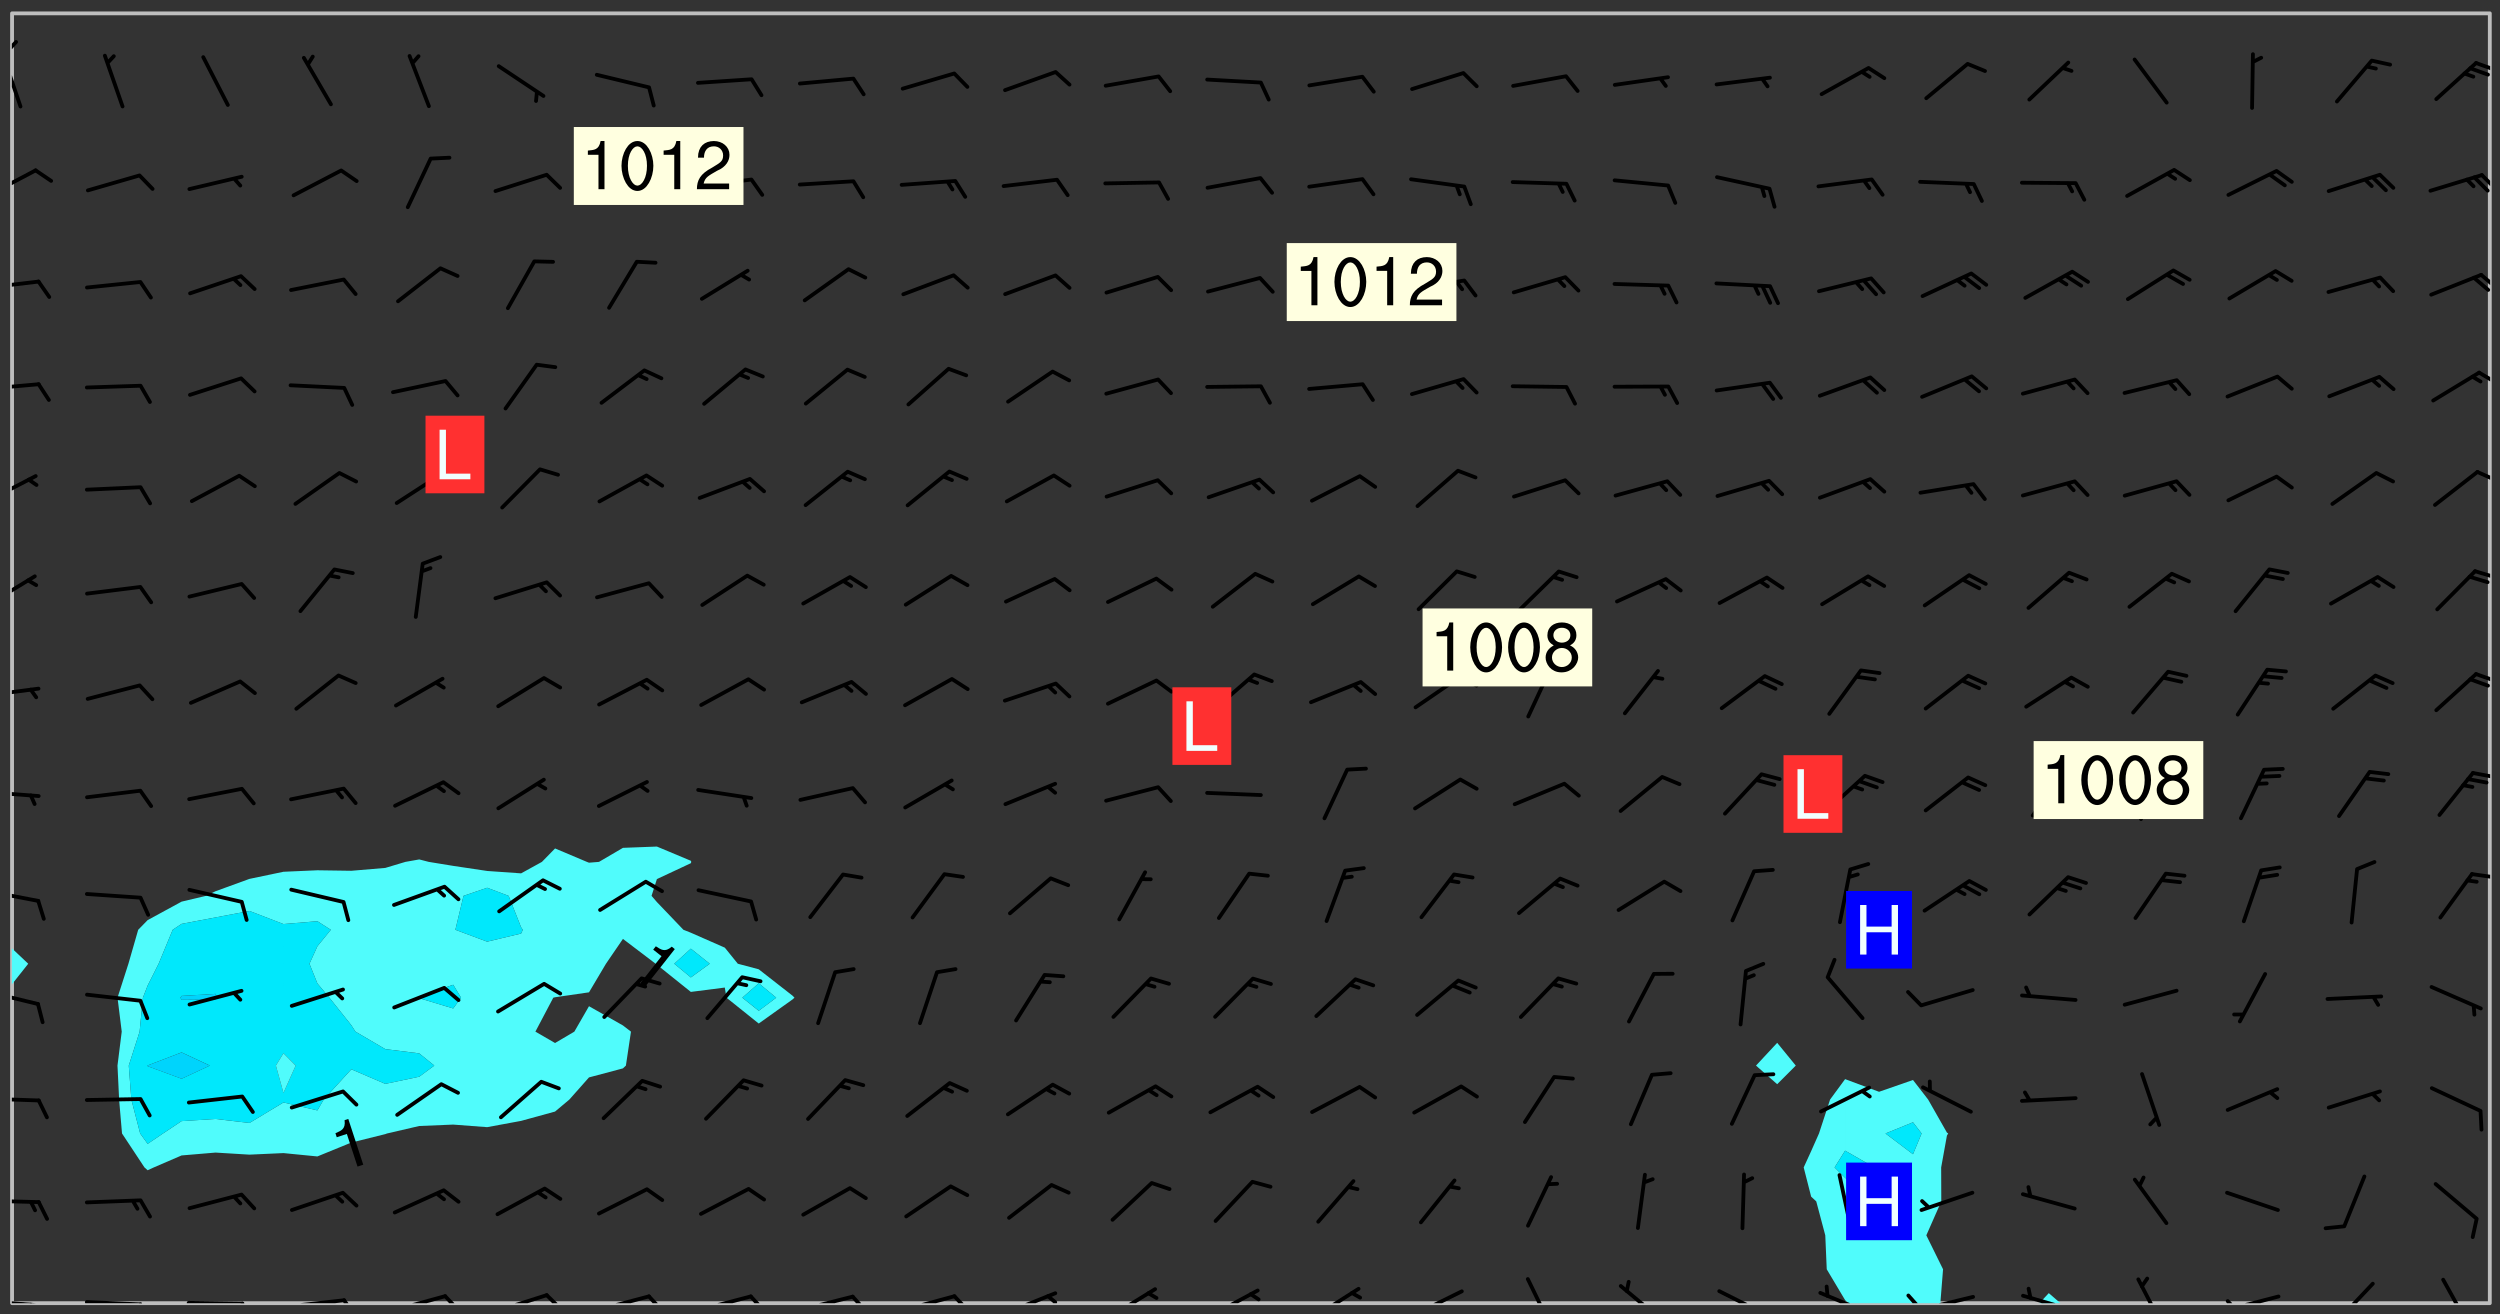 <svg xmlns="http://www.w3.org/2000/svg" role="img" xmlns:xlink="http://www.w3.org/1999/xlink" viewBox="142.45 309.95 326.84 171.84"><rect x="142.45" y="309.95" width="326.84" height="171.84" fill="#333333" stroke="none"/><defs><clipPath id="a"><path d="M144 438h1v42.328h-1zm0 0"/></clipPath><clipPath id="b"><path d="M144 311.672h1V434h-1zm0 0"/></clipPath><clipPath id="c"><path d="M144 311.672h324v168.656H144zm0 0"/></clipPath><clipPath id="d"><path d="M378 451h20v29.328h-20zm0 0"/></clipPath><clipPath id="e"><path d="M409 479h3v1.328h-3zm0 0"/></clipPath><clipPath id="f"><path d="M467 311.672h1v168.656h-1zm0 0"/></clipPath><clipPath id="g"><path d="M144 479h4v1.328h-4zm0 0"/></clipPath><clipPath id="h"><path d="M147 480h2v.328h-2zm0 0"/></clipPath><clipPath id="i"><path d="M146 480h2v.328h-2zm0 0"/></clipPath><clipPath id="j"><path d="M153 479h9v1.328h-9zm0 0"/></clipPath><clipPath id="k"><path d="M160 480h3v.328h-3zm0 0"/></clipPath><clipPath id="l"><path d="M166 480h9v.328h-9zm0 0"/></clipPath><clipPath id="m"><path d="M173 480h3v.328h-3zm0 0"/></clipPath><clipPath id="n"><path d="M180 479h8v1.328h-8zm0 0"/></clipPath><clipPath id="o"><path d="M187 479h3v1.328h-3zm0 0"/></clipPath><clipPath id="p"><path d="M193 479h8v1.328h-8zm0 0"/></clipPath><clipPath id="q"><path d="M200 479h3v1.328h-3zm0 0"/></clipPath><clipPath id="r"><path d="M206 479h9v1.328h-9zm0 0"/></clipPath><clipPath id="s"><path d="M213 479h3v1.328h-3zm0 0"/></clipPath><clipPath id="t"><path d="M220 479h8v1.328h-8zm0 0"/></clipPath><clipPath id="u"><path d="M227 479h3v1.328h-3zm0 0"/></clipPath><clipPath id="v"><path d="M233 479h8v1.328h-8zm0 0"/></clipPath><clipPath id="w"><path d="M240 479h3v1.328h-3zm0 0"/></clipPath><clipPath id="x"><path d="M246 479h9v1.328h-9zm0 0"/></clipPath><clipPath id="y"><path d="M253 479h3v1.328h-3zm0 0"/></clipPath><clipPath id="z"><path d="M260 479h8v1.328h-8zm0 0"/></clipPath><clipPath id="A"><path d="M266 479h4v1.328h-4zm0 0"/></clipPath><clipPath id="B"><path d="M273 478h8v2.328h-8zm0 0"/></clipPath><clipPath id="C"><path d="M279 479h2v1.328h-2zm0 0"/></clipPath><clipPath id="D"><path d="M287 478h7v2.328h-7zm0 0"/></clipPath><clipPath id="E"><path d="M300 478h8v2.328h-8zm0 0"/></clipPath><clipPath id="F"><path d="M305 478h3v2.328h-3zm0 0"/></clipPath><clipPath id="G"><path d="M313 478h8v2.328h-8zm0 0"/></clipPath><clipPath id="H"><path d="M327 478h7v2.328h-7zm0 0"/></clipPath><clipPath id="I"><path d="M341 476h5v4.328h-5zm0 0"/></clipPath><clipPath id="J"><path d="M354 477h6v3.328h-6zm0 0"/></clipPath><clipPath id="K"><path d="M366 478h8v2.328h-8zm0 0"/></clipPath><clipPath id="L"><path d="M380 478h8v2.328h-8zm0 0"/></clipPath><clipPath id="M"><path d="M393 479h8v1.328h-8zm0 0"/></clipPath><clipPath id="N"><path d="M391 479h3v1.328h-3zm0 0"/></clipPath><clipPath id="O"><path d="M406 479h8v1.328h-8zm0 0"/></clipPath><clipPath id="P"><path d="M421 476h5v4.328h-5zm0 0"/></clipPath><clipPath id="Q"><path d="M433 479h8v1.328h-8zm0 0"/></clipPath><clipPath id="R"><path d="M433 479h2v1.328h-2zm0 0"/></clipPath><clipPath id="S"><path d="M447 477h6v3.328h-6zm0 0"/></clipPath><clipPath id="T"><path d="M461 477h5v3.328h-5zm0 0"/></clipPath><clipPath id="U"><path d="M144 466h4v2h-4zm0 0"/></clipPath><clipPath id="V"><path d="M144 453h4v2h-4zm0 0"/></clipPath><clipPath id="W"><path d="M144 439h4v3h-4zm0 0"/></clipPath><clipPath id="X"><path d="M144 426h4v2h-4zm0 0"/></clipPath><clipPath id="Y"><path d="M465 423h3v2h-3zm0 0"/></clipPath><clipPath id="Z"><path d="M144 413h4v2h-4zm0 0"/></clipPath><clipPath id="aa"><path d="M465 410h3v2h-3zm0 0"/></clipPath><clipPath id="ab"><path d="M144 399h4v3h-4zm0 0"/></clipPath><clipPath id="ac"><path d="M465 397h3v3h-3zm0 0"/></clipPath><clipPath id="ad"><path d="M144 385h4v5h-4zm0 0"/></clipPath><clipPath id="ae"><path d="M465 384h3v2h-3zm0 0"/></clipPath><clipPath id="af"><path d="M144 371h4v5h-4zm0 0"/></clipPath><clipPath id="ag"><path d="M466 371h2v2h-2zm0 0"/></clipPath><clipPath id="ah"><path d="M144 359h4v3h-4zm0 0"/></clipPath><clipPath id="ai"><path d="M466 358h2v3h-2zm0 0"/></clipPath><clipPath id="aj"><path d="M144 346h4v2h-4zm0 0"/></clipPath><clipPath id="ak"><path d="M466 345h2v3h-2zm0 0"/></clipPath><clipPath id="al"><path d="M144 331h4v5h-4zm0 0"/></clipPath><clipPath id="am"><path d="M466 332h2v3h-2zm0 0"/></clipPath><clipPath id="an"><path d="M144 316h2v9h-2zm0 0"/></clipPath><clipPath id="ao"><path d="M144 315h1v3h-1zm0 0"/></clipPath><clipPath id="ap"><path d="M465 317h3v3h-3zm0 0"/></clipPath><g id="aq" clip-path="url(#clip1)"><path fill="#fff" fill-opacity="0" fill-rule="evenodd" d="M0 0h1000v1000H0zm0 0"/><path fill="#d3d3d3" fill-opacity="0" fill-rule="evenodd" d="M162.152 355.867l-.234.293.059.234.117.172.176.234.293.348.113.059.117-.172.059-.234.176-.176.465-.176h.699l.234.293.289.816.059.176.176.23.352.234.699.699.172.176.234.348.234.41.289.582.41.465.23.234.234.176.117.23.176.293.172 1.164v.234l.059.289.059.117.117.117.348.41.117.172.176.176.176.234.117.172.172.352.059.234.234.406.234-.059-.176.176-.059.93h-.582l-.234-.113-.348.113-.117.117-.059.293-.059.176-.117.172-.465.293-.059.234-.059.113v.645l.059.172v.41l.059.059v.406l.059.406.117.176.059.059.23.641-.059.293v.699l-.059.582v.234l-.059.23-.055.352v1.922l.055.117h.426l-.367.117-.023.352.891 1.168 1.742.539 1.34.359v.539l.09.809.535.715 1.52.27.891-.086.09 1.164.535.18 1.16-.18 2.055-.984 1.16-.363 1.879-.176 1.695-.18-.18.719-1.516.086-1.25.09-.805.27-1.074.809.27.719.535.898-.18.625-.266.809.266 1.078.625.898.805.18 1.25-.18-.266.723.098.504.055.293v.172l.059.293v.406l.176.117.352.117h.406l.293-.176.113-.117.059-.117.117-.23.059-.176.352-.465.23-.176.176-.059.176.059.059.176.117.988.055.469.059.172.117.234.176.059.816.059h.289l.117.234.059.406.059.352v1.105l.117.293.117.348.289.699.176.352.582.754.352.176.172.059.469.234.641.465.348.234.293.176.293.055.23.062.816.348.293.176.113.172.352.352.117.176.523.641v.289l.059.352v.348l.059.352.059.289.117.059.172.059h.176l.582.234.176.117.176.289.176.234.113.234.293.23.117.117v.41l.059.055.289.234.234.117.059.117.117.172.059.117.23.234.059.176.234.059.117.059-.117.113-.059.117v.117l-.117.293-.117.289v.582l.176.117.117.059.059.117.117.117.113.059.176.348.059.352.059.406v.176l-.059.176-.117.699v.172l.117.176.293.293h.406l.176.117.117.172.117.293v.234h-.527l-.23-.234h-.234l-.176.059-.059.699.059.348.117.176.176.41.117.23.289.469.176.055h.523l.234.059.758.641.059.293v.234l.059.059.23.348v.352l-.117.172v.293l.293.289.293.176.172.059.293.176.293.117.582.406.289.234.293.176.219.16.016.012.23.176.641.523.176.234.117.176.176.176.113.172v.641l.117.176.469.117.582.117.234.059.23.113.293.117.113.059.586.352.289.172.176.062.176.055.176.059.699.352.289.176.234.055.289.176.234.117.641.406.293.117.172.059.234.059.41.059.23.059.234.117.059.172-.41.176.469.059.059.293.113.234.176.055.234.059.176.059.406.117.641.234.117.172.059.234v.176l-.059.117-.059.406.234.234.117.059.348.117.641.23.176.117.289.117.176.176.234.465.582 1.105.176.176.348.176.176.117.352.117 1.047.523.234.059.465.113.293.059.465.176.758.582.234.234.348.465.176.176.289.234.816.699.293.176.289.289.293.176.293.289.695.641.176.176.293.234.289.234.469.289.641.582.348.234.234.293.348.348.352.465.934.992.348.406.117.176.234.059.113.117.645.176.23.113.234.059.293.176.23.117.934.699.406.406.234.176.406.176.234.117.816.348.348.234.234.117.293.289.23.117.758.352.352.172.23.059.293.117.234.059.871.176h.816l.469.23.172.059.875.699.465.117.293.059.176.059.23.059.469.059.348.059.352.059.406.059h.293l.172.059v.23l.176.176h.293l.348.059.352.059.699.117h.641l.465-.234.293-.176.172-.117.41-.172.289-.176.934-.465.469-.293.523-.293.465-.172.465-.176 1.051-.465.289-.117.41-.117.289-.117.527-.176 1.516-.699.582-.348.289-.059.293-.059.348-.117.875-.23.352-.117h.113l.234-.059.875-.234.234-.059h.812l.352-.059.816-.117.172-.059.352-.055.293-.059.23-.059.816-.176.176-.059h.348l.234-.059.465-.117.758-.172.234-.059h.348l.41-.117.289-.059 1.285-.059h.289l.41-.059.23-.059h.176l.875-.117h.406l.41-.117h.348l.352-.113.871-.059h1.75l1.047.289.41.117.289.117.352.117.289.117 1.051.172.289.059h.293l.293.059.172.059.41.059.172.059.117.059h.117l.117.059.352.059h.113l.41.066 1.922.395 1.926.395 1.52.449 1.695.719 2.145.805 1.605-.719 1.43-.805 1.16-1.078 1.25-.449 3.035-.719 1.875-.359 2.145-1.348 2.234-1.254 2.5-1.258 1.695-.449 1.785-.18 1.16-.27.625.539 1.34-.27.715-.988.984-1.344.445-.18.805-.359 1.875-.539 1.785-.449 1.25-.27 1.16-.09 1.699-.09 1.961-.27 1.25-.09h.539l.625-.09h.891l2.145-.18 2.41-.18 2.59-.09 1.695.18 1.609.09 1.43.359 1.16.719 1.875.988 1.16 1.527.266.715.629.09.355.898.535.539.535 1.527 1.074.359h.535l-.805.535.09 1.707.715 2.695.891.805.895.988.715 1.258 1.785.539 1.52-.18.355 1.344 1.609-.805.98-.539.27.27.316-.215.219-.145.801.449.449-.359h.355l.535-.27.539-.719.535-.27.625-.988 1.16.449.84.371 1.395.617 1.695-.18h1.605l1.785.09.18-1.707.535-1.344.805.27.492.848.402.406-.09.539v.359l.715.449.711-.27h1.43l.359.988.445 1.258.715 1.344 1.25.629 1.695.629.715-.18.18-.539.98-.09.449.359.086 1.258-.266.629-.535.18v.539l.715.984.266.539.984.988.801 1.078-.266.359-.09.898-.625 2.332-.355 2.066-.09 1.793-.18.719-.09.539v1.438l-.98 1.883-.359 1.707-.535.898-.805 1.168-.266.539 2.055 1.254.086.359-.355.539-.09-.18v.809l.09 1.438-.445.715-1.074.094-.266.715.535.898.805.719 1.16.809 1.34.27.445.359-.355.449-1.789-.09-1.25-.449-.715-.719-.625-.09-.176 3.59-.188 1.309h89.359V311.703h-55.27v49.082l.762.125 3.289.543 2.023 2.836v2.754l2.352.332 2.348.332h4.051l-1.379 4.16-2.023.707-2.023.703-.543.344-2.594 1.617-.188.117-2.023-2.078-.73-2.742-2.672-2.078-1.375-3.5-.066-.082-1.957-2.672 2.75-1.418v-49.082H294.422v91.414l.117.031.133.012.074.074.105.047.09.059.086.059.09.059.297.297.059.09.031.117.027.117.016.137-.031.117-.059.09-.059.086-.043.105-.047.102-.027.121v.145l.176.27.148.148.074.086.074.074.043.105.062.09.059.086.043.105.059.09.047.102.043.105.059.086.117.18.074.074.062.086.059.09.043.105.059.09.059.086.062.09.059.09.043.102.117.18.074.074.059.086.074.074.09.059.105.047h.148l.133-.016.133.016.102-.047.074-.074.047-.102-.016-.133v-.148l-.047-.105-.027-.117-.047-.102-.027-.121-.043-.102-.062-.09-.043-.102-.043-.105-.031-.117-.016-.133-.012-.137.086-.059.059-.086.121-.031.043.105.016.133v.117l.059.102.059.09.09.059.148.148.059.09.043.105-.012.102.086.059.105.047.086.059.09.059.074.074-.117.027-.105.047-.086.059-.074.074-.059.09-.062.086-.027.121-.047.102-.043.105-.031.117-.012.133-.016.133v.148l.027.117.047.105.043.102.059.09.074.074.09.059.074.074.09.059.059.09.043.105.047.102.117.031.133.016h.148l.117-.031.105.043.043.105.047.102.027.121L299.5 410l.027.117.031.121.027.117.105.043.102.047.133-.016.148.148.062.086.074.074.07.074.09.062.105.043.102.043.117.031.137.016.117-.031.074-.074.027-.117-.012-.133-.031-.121-.027-.117.043-.105h.117l.09.062.117.027h.148l.133.016h.148l.133.016.133-.016h.148l.133-.016.133-.012.137.012.117-.027.133-.016.191-.059-.059.176-.016.133-.027.121-.016.133-.059.086-.133.016-.105.047-.105.043-.117.031-.117.027-.266.031h-.148l-.133.016-.074.074.059.086.148.148.117.18.074.07.09.062.09.059.086.059.09.059.102.043.105.062.105.043.086.059.105.047.102.043.18.117.059.09-.043.102-.047.105.016.133.223.223.059.09.043.102.031.121.043.102.016.133.031.117.012.137.031.117.148.148.102.043.105.043.117.031.133.016.137.016h.117l.117-.031.09-.059.043-.105.047-.102.043-.105.031-.117.012-.133v-.148l-.012-.133-.016-.133-.031-.117-.043-.105-.047-.105-.043-.102-.043-.105-.016-.133.016-.133.027-.117.031-.117.027-.121.047-.102.09-.059.086-.062.074-.074.09-.059.223-.223.059-.086.074-.074.117-.18.059-.086v-.148l-.074-.074-.102-.047-.105-.043-.102-.043-.059-.09-.047-.105-.027-.117.09-.059.117-.031.102-.043.18-.117.148-.148.012-.133-.012-.105-.09-.059-.133.016h-.148l-.133.016-.133-.016-.121-.031-.086-.059-.074-.074-.059-.09-.062-.086-.117-.18-.059-.086.031-.121.086-.059.121-.031.059-.086v-.121l-.031-.117-.059-.09-.059-.086-.047-.105-.027-.117-.016-.133.059-.09.074-.074.09-.059.117-.18.074-.074.059-.086.148-.148.121-.031.133-.016.133.016.074.074.043.105.016.133-.031.117-.117.031-.133.012-.148.148-.043.105-.047.102-.027.121-.031.117v.148l.031.117.043.105.059.09.074.07.074.074.117.031.121.027.117-.027.133-.016h.117l.09.059.074.074.047.105.059.086.102.047.133.016.105.043.086.059-.012.105-.074.074-.18.117-.059.09-.09.059-.07.074-.074.074-.062.09-.027.117-.016.133.016.133-.016.133v.148l.016.133.027.117.031.121.074.074.09.059.086.059.09.059.117.031v.086l-.102.047-.09.059-.266.031-.117.027h-.148l-.105.043-.102.047-.059.09-.062.234-.012.133-.031.121-.016.133v.293l-.012.133.012.137.016.133.133.016.133.012.121.031.086.059.074.074.047.105.043.102.016.133v.445l-.016.133v.445l.031.266.027.117.016.133.031.117.086.211.031.266v.148l-.031.117-.027.117-.031.121-.027.117-.031.117-.031.121-.012.133-.016.133.09.059.117-.031.102.016.047.105-.031.266v.441l-.043.105-.047.105-.043.102-.043.105-.059.086-.031.121-.043.117-.031.117-.016.133.016.133.059.09.105.047.086.059.059.086-.012.137-.031.117-.043.102v.445l-.016.133v.148l-.031.117-.043.105-.027.117-.047.105-.043.102-.031.121-.027.117-.031.133-.031.117-.027.117-.043.105-.031.117-.031.121-.012.133-.016.133v.297l.027.117v.148l.047.398.027.117.059.09.121.031h.148l.133-.016.059.09v.117l-.059.09-.09.059-.102.043-.105.047-.09.059-.086.059-.137.016-.117-.031-.133-.016-.102.047-.062.086-.012.137-.016.133-.031.117-.027.117-.016.133-.031.121v.297l.016.133.031.117v.148l.012.133v.148l-.027.117-.047.102-.027.121-.031.117-.059.09-.074.074-.102.043-.105.047-.117.027-.121.031-.102-.047.059-.086.105-.047.027-.117.031-.117.027-.121.031-.117v-.148l.016-.133-.031-.117-.043-.105-.105.016-.074.074-.102.043-.09.062-.074.074-.043.102-.016.133-.031.117L304.25 426l-.031.117-.027.117-.031.121-.027.117-.031.117-.043.105-.09.059h-.09l-.117-.031-.031-.086.016-.137-.031-.117v-.148l-.012-.133v-.148l-.062-.234-.027-.121-.043-.102-.047-.105-.059-.086-.059-.09-.043-.105-.062-.086-.148-.148-.07-.074-.105-.047-.105-.043-.102-.043-.297-.297-.09-.074-.086-.059-.105-.043-.09-.062-.086-.059-.105-.043-.09-.059-.086-.062-.074-.07-.105-.047-.086-.059-.105-.043-.09-.062-.102-.043-.105-.043-.086-.059-.105-.047-.105-.043-.102-.047-.09-.059-.102-.043-.105-.043-.09-.062-.117-.027-.133-.016-.133.016H299.75l-.133.016-.117-.031-.09-.059-.074-.074-.09-.059-.102-.047h-.148l-.121-.027-.102-.043-.074-.074-.117-.18-.09-.059-.102-.043-.09-.062-.105-.043-.09-.059-.086-.059-.105-.047-.059-.086-.059-.09-.043-.105-.047-.102-.074-.074-.086-.059-.074-.074-.09-.059-.223-.223-.043-.105-.031-.266.105-.043h.145l.105.043.074.074.09.059.086.059.105.047.09.059.148.148.07.074.148.148.062.086.074.074.086.059.074.074.09.062.09.059.086.059.27.176.102.047.105.043.102.043.047-.074.059-.086.074-.074.07-.074.105.043.074.074.059.09.043.102.047.105.043.105.121.027.117-.027.074-.09.043-.105.059-.09.074-.074.105-.043.117-.027.133.012.09.059.148.148.059.09.043.105.047.102.043.105.043.102.105.047.105.043.133.016.086-.059.059-.09.074-.074.105-.043.117.027.105.047.102.043.105.043.102.047.18.117v.117l-.016.133.016.133.016.137.059.086.102.047.121.027.117.031h.148l.117-.031.059-.09.18-.117.059-.09.074-.074.059-.086.117-.18.18-.117.117.031.09.059.043.074-.016.133v.117l.09.059h.148l.133-.016.133-.012.266-.031.105-.043.117-.031.121-.027.074-.074.07-.074.062-.09-.016-.105-.047-.102-.102-.043-.105-.016-.117.027-.266.031h-.148l-.074-.074-.09-.059-.117-.031-.117-.027-.133-.016h-.148l-.133.016h-.297l-.105-.047-.148-.148-.043-.102-.059-.09.223-.223.086-.059.105-.043.117-.031.133-.016.133.016.137.016.102.043.133-.012.09-.062.102-.043.062-.09-.047-.102-.09-.059-.117-.031-.102-.043-.059-.09-.062-.09v-.117l.016-.133.105-.047.074-.07v-.121l-.09-.059-.031-.117.09-.059.074-.074.043-.105.059-.09.047-.102.016-.133v-.148l-.047-.105-.043-.102-.09-.059-.133-.016-.102-.043-.137-.016-.117-.031h-.445l-.133-.016-.133-.012-.133-.016-.117-.031h-.148l-.133-.016-.133-.012-.266-.031-.121-.043-.086-.059-.074-.074v-.148l.012-.133.105-.047.102-.043.133-.016h.152l.133-.016h.293l.121.031.102.043.09.059.234.062.121-.047.09-.059.102-.043.133-.016.105.043.102.047.133.012.121-.027h.145l.121-.031.117-.027.105-.047.074-.074.086-.059.148-.148.059-.086.047-.105.027-.117.016-.105-.102-.043-.09-.059-.117-.031-.105-.043-.09-.062-.074-.086-.074-.074-.102-.043-.105-.047-.102-.043-.059-.09-.047-.102-.086-.211-.062-.086-.059-.09-.074-.074-.086-.059h-.27l-.117.031-.09.059-.102.043-.133.016-.105-.016-.027-.117-.062-.09-.117-.031-.102-.043-.148-.148-.031-.117-.016-.105.074-.074.18-.117.117-.027.117-.031.137.016.102.043.105.043.102.047.105.043.117.031.133.016.117.027.133.016.105-.016.09-.059-.074-.074-.105-.043-.074-.074-.074-.09-.148-.148-.086-.059-.09-.059-.074-.074-.09-.059-.102-.047-.121-.027-.102-.047-.105-.043-.117-.031-.102-.043-.121-.031h-.148l-.117.031-.105.043-.086.062-.18.117-.086.059-.09.059-.105.047-.086.059-.105.043-.102.043-.105.047-.074.074-.059.09-.059.086-.047.105-.059.086-.074.074-.133-.012-.117-.031h-.117l-.074.074-.09.059-.074.074-.09.059-.086.059-.105.047-.102.043-.137.016-.102-.043-.148-.148-.105-.047h-.086l-.105.047-.102.043-.121.031-.117-.031-.074-.074v-.117l.031-.121.074-.07.059-.09.074-.074.117-.031.105-.043h.293l.133-.016.137-.016.102-.043.09-.059.102-.047.09-.059.133-.012.09.059.133.012.09-.059.086-.059.105-.043.09-.059.086-.062.09-.059.148-.148.059-.086.059-.09.105-.043.133-.016.117.027.121.031.059-.059.059-.09.031-.266.027-.117.105.012.133.016.102-.043.09-.059.059-.09.074-.074.059-.09.047-.102.012-.133-.012-.133-.047-.105-.148-.148-.059-.09-.059-.086-.043-.105v-.445l.016-.133v-.148l.012-.133-.059-.059-.09.059-.102-.043-.18-.117-.086-.059-.062-.09-.059-.09-.074-.074-.086-.059-.121.031-.102.012-.105.047-.086.059-.105.043-.148.148-.09.059-.086.059-.09.062-.105.043-.133.016v-.121l.105-.043.117-.031.074-.07.043-.105v-.148l-.027-.117-.148-.148-.133-.016h-.148l-.117.031-.105.043-.102.043-.09.062-.117.027-.074-.074.012-.133-.043-.102-.043-.105-.09-.059-.117.027-.121.031-.117.031-.102.043-.121.031-.102.043-.105.043-.09.059-.102.016v-.117l.016-.133-.059-.09-.074.043-.148.148-.059.09-.074.074-.047.105-.043.102-.074.074-.059.09-.074.074-.059.086-.074.074-.09.062-.074.07-.074.074-.102.016-.133.016-.105-.043v-.121l.148-.148.043-.102.059-.09.047-.102.043-.105.059-.09.031-.117.043-.102.031-.121.027-.117.047-.105.043-.102.043-.105.074-.07.09-.062.09-.059.102-.043h.297l.266-.031.105-.043-.074-.074-.117-.031-.105-.043-.09-.059-.102-.047-.09-.059-.102-.043-.105-.043-.09-.062-.086-.059-.105-.043-.102-.043-.121-.031-.117-.031-.102-.043L297.5 410.25l-.102-.043-.09-.059-.043-.105-.016-.133.102-.043.133-.016.137.016.133-.016.102-.043.059-.09.016-.105-.09-.059-.074-.074-.102-.043-.09-.059-.148-.148-.043-.105-.016-.133v-.293l-.059-.09-.09-.059-.074-.074-.043-.105-.031-.117-.059-.09-.074-.074-.117-.027-.074-.074-.09-.059-.09-.062-.086-.059-.074-.074-.059-.086-.047-.105-.086-.059-.148-.148-.195-.059-.133.016-.102.043-.074.074-.047.102-.043.105-.059.09-.059.086-.297.297-.09.059h-.086l-.062-.086-.043-.105.031-.117.059-.09.027-.117-.012-.133-.09-.062-.105.047-.117.027-.117.031-.27.176-.102.047-.117.027-.105.047-.09.059-.102.043-.059-.086-.047-.105.016-.133.047-.105.07-.074.074-.07.059-.09v-.148l-.043-.105h-.238l-.102.047-.031.117-.027.117-.031.121-.074.043-.133.016-.074-.047-.043-.102-.043-.105-.047-.102-.043-.105-.121.031-.102.043-.133.016-.117.031-.105.043-.09.059-.102.047-.121.027-.133.016-.102-.043-.059-.09-.047-.105-.043-.102-.043-.105v-.117l.059-.09.086-.059.18-.117.102-.047.105-.043.105-.059.102-.043.09-.062.102-.043.105-.059.102-.047.09-.059.105-.043.102-.043.09-.062.102-.043.137-.016.117.031.102.043.121.031.102.043.105.047.102.043.105.043.102.047.105.043.102.043.105.047.086.059.105.043.117.031.105.043.102.047.09.059.105.043.102.043.105.047.117.027.102.047.121.027h.148l.086-.059.016-.102.059-.09-.027-.117-.074-.074-.117-.18-.074-.074-.09-.074-.18-.117-.086-.059-.105-.043-.102-.047-.27-.176-.059-.09-.074-.074-.059-.09-.043-.102-.031-.117-.016-.137v-.562l-.012-.133-.016-.133-.031-.117-.016-.133-.012-.133-.031-.121-.223-.223-.059-.086-.016-.105.031-.117.133-.016v-91.414H172.992v1.453l-.059.234-.352 1.051-.172.523-.117.348-.176.41-.117.172-.234.293-.23.059h-.352l-.117.059-.23.406v.293l.117.176.23.23.117.234.641.758.293.465.176.234.23.352.234.348.641.816.176.465.172.41.117.695.176.469.117 1.398.059.465v.875l.117 1.047v4.781l-.059.465-.352 1.281-.176.523-.113.41-.352.93L172.934 336l-.234.582-.117.176-.172.348-.176.406-.352.816-.059.293-.113.293-.117.289-.059.176-.117.875-.059.406-.059.117-.059.176-.059.172-.23.527-.117.172v.234l-.117.234-.059.172-.176.586v.289l-.059.176v.293l-.059.113-.059.527v.172l-.055.234v2.621l-.176.816-.117.176-.176.234-.117.172-.113.234-.586.934-.23.289-.293.465-.176.234-.289.352-.352.699-.113.23-.176.41-.176.23-.406.527-.816.699-.293.172-.289.234-.176.117-.176.176-.523.406-.527.176-.172.176-.234.055-.641.176h-.758m12.211 31.023l-1.074.449.359.895 1.25-.715.445-.539-.98-.09"/><path fill="#d3d3d3" fill-opacity="0" fill-rule="evenodd" d="M201.508 416.598h-.895l.449.629.98.359.805-.09.445-.988-.176.09-.715-.355-.895.355m154.621 59.07l-.059-.523v-.293l.113-.293.059-.23.469-.469h.113l.117-.113.117-.059h.176l.234-.059h.348l.234.059.117.059.23.172.059.176.117.582v.293l-.117.176-.172.289-.176.176-.527.523-.23.234-.117.059h-.176l-.117-.059-.406-.293-.176-.117-.117-.059-.059-.113-.055-.117m6.641-10.957l-.059-.172v-1.109l.059-.172.176-.059.172-.059h.176l.234-.059.117.059.059.699-.059.172-.117.176-.117.059-.234.523-.113.059h-.234l-.059-.117m9.613-14.391l-.117-.176v-.699l.293-.875.117-.172.176-.352.113-.23.117-.293.352-.758.117-.23.172-.234h.176l.117-.059h.641l.117.059.234.234.172.113.352.293.117.117.113.176v.113l.117.059.117.117v.699l-.059.176v.23l-.059.176-.348 1.051-.117.23-.117.234-.117.059-.23.234-.641.289h-.875l-.41-.117-.641-.465"/><path fill="none" stroke="#bebebe" stroke-linecap="round" stroke-linejoin="round" stroke-miterlimit="10" stroke-width=".5" d="M467.957 311.695H144.027v168.625h323.93v-168.625"/><g clip-path="url(#a)"><path fill="#fff" fill-opacity="0" fill-rule="evenodd" d="M144 475.891v4.438h.004H144v-41.68 37.242"/></g><g clip-path="url(#b)"><path fill="#fff" fill-opacity="0" fill-rule="evenodd" d="M144 431.508v2.418-122.254h.004H144V431.508"/></g><path fill="#50fcfc" fill-rule="evenodd" d="M144 433.926v4.723l.004-.004v-4.715l-.004-.004"/><g clip-path="url(#c)"><path fill="#fff" fill-opacity="0" fill-rule="evenodd" d="M144.004 480.328v-41.684l2.137-2.699-2.137-2.016V311.672h84.324V420.625l-4.438.168-3.133 1.836-1.305.105-.277-.105-4.16-1.758-1.719 1.758-2.723 1.5-4.438-.312-4.438-.664-3.199-.523-1.238-.32-1.809.32-2.633.789-4.438.375-4.438-.066-4.438.195-4.441.93-4.438 1.617-1.246.602-3.191.758-4.438 2.414-1.238 1.266-1.277 4.438-1.426 4.438.551 4.438-.555 4.441.215 4.438.383 4.438 2.934 4.438.414.371.809-.371 3.629-1.566 4.438-.375 4.438.27 4.441-.203 4.438.438 4.438-1.816 4.438-1.102.223-.082 4.219-.98 4.438-.184 4.438.336 4.438-.82 4.441-1.219 1.871-1.57 2.566-2.895 4.438-1.18.387-.363.664-4.441-1.051-.809-4.438-2.516-1.914 3.324-2.523 1.488-2.57-1.488 2.34-4.438.23-.055 4.438-.645 2.219-3.738 2.219-3.246 4.273 3.246.164.125 4.438 3.559 4.441-.57.215 1.324 4.223 3.379 4.438-3.164.234-.215-.234-.246-4.438-3.465-2.738-.727-1.699-2.102-4.441-1.953-.969-.383-3.469-3.625-.699-.812.699-2.191 4.438-2.078.055-.172-.055-.145-4.438-1.859V311.672h146.465v134.613l-2.77 2.977 2.77 2.434 2.43-2.434-2.43-2.977V311.672h93.203v168.656h-56.168l-1.527-1.32-1.242 1.32h-12.938l.355-4.438-2.188-4.438 1.957-4.438-.016-4.441.754-4.168.168-.27-.168-.113-2.461-4.324-1.977-2.555-4.438 1.543-4.438-1.656-1.961 2.668-1.453 4.438-1.023 2.305-.977 2.133.977 3.824.664.617 1.18 4.438.191 4.438 2.402 4.031.438.406H144.004"/></g><path fill="#50fcfc" fill-rule="evenodd" d="M146.141 435.945l-2.137 2.699v-4.715l2.137 2.016m11.883 17.754l-.215-4.438.555-4.441-.551-4.438 1.426-4.438 1.277-4.438 1.238-1.266 4.438-2.414 3.191-.758 1.246-.602 4.438-1.617v4.195l-8.875 1.688-1.164.773-1.84 4.438-1.434 2.848-.621 1.59-.43 4.438-1.418 4.441.336 4.438 1.152 4.438.98 1.359 2.008-1.359 2.43-1.617 4.438-.281 4.438.523 4.441-2.68 4.438 1.039.824-1.422 3.613-3.953 4.438 1.906 4.441-.938 1.969-1.453-1.969-1.594-4.441-.559-3.906-2.289-.531-.832-2.875-3.605-1.562-1.855-1.039-2.582 1.039-2.285 1.754-2.152-1.754-1.121-4.438.371-4.441-1.711v-4.195l4.441-.93 4.438-.195 4.438.066 4.438-.375 2.633-.789 1.809-.32 1.238.32 3.199.523v15.539l-4.438 1.523-.055.168.055.07 4.438 1.34 1.023-1.41-1.023-1.691v-15.539l4.438.664v2.195l-3.09 1.059-1.066 4.438 4.156 1.551 4.438-1.062.223-.488-.223-.328-1.633-4.109-2.805-1.059v-2.195l4.438.312 2.723-1.5 1.719-1.758 4.16 1.758.277.105 1.305-.105 3.133-1.836 4.438-.168 4.438 1.859.055.145-.055.172-4.438 2.078-.699 2.191.699.812 3.469 3.625.969.383v2.082l-2.168 1.973 2.168 1.793 2.473-1.793-2.473-1.973v-2.082l4.441 1.953 1.699 2.102 2.738.727v1.824L239.5 440.383l2.145 1.715 2.289-1.715-2.289-1.887v-1.824l4.438 3.465.234.246-.234.215-4.438 3.164-4.223-3.379-.215-1.324-4.441.57-4.438-3.559-.164-.125-4.273-3.246-2.219 3.246-2.219 3.738-4.438.645-.23.055-2.34 4.438 2.57 1.488 2.523-1.488 1.914-3.324 4.438 2.516 1.051.809-.664 4.441-.387.363-4.438 1.18-2.566 2.895-1.871 1.57-4.441 1.219-4.438.82-4.438-.336-4.438.184-4.219.98-.223.082-4.438 1.102-4.438 1.816-4.438-.438-4.441.203-4.438-.27-4.438.375-3.629 1.566-.809.371-.414-.371-2.934-4.438-.383-4.438"/><path fill="#00e8fc" fill-rule="evenodd" d="M159.621 453.699l-.336-4.438 1.418-4.441.43-4.438.621-1.59 1.434-2.848 1.84-4.438 1.164-.773 4.438-.844v9.996l-4.438.266-.156.23.156.281v6.875l-4.438 1.699-.012.023.012.082 4.438 1.637 3.691-1.719-3.691-1.723v-6.875l4.438-.047.207-.234-.207-.496v-9.996l4.438-.844 4.441 1.711v16.891l-.988 1.613.988 3.57 1.594-3.57-1.594-1.613V430.758l4.438-.371 1.754 1.121-1.754 2.152-1.039 2.285 1.039 2.582 1.562 1.855 2.875 3.605.531.832 3.906 2.289 4.441.559 1.969 1.594-1.969 1.453-4.441.938-4.438-1.906-3.613 3.953-.824 1.422-4.438-1.039-4.441 2.68-4.438-.523-4.438.281-2.43 1.617-2.008 1.359-.98-1.359-1.152-4.438"/><path fill="#00d4fc" fill-rule="evenodd" d="M161.754 449.344l-.012-.082.012-.023 4.438-1.699 3.691 1.723-3.691 1.719-4.438-1.637m4.438-8.68l-.156-.281.156-.23 4.438-.266.207.496-.207.234-4.438.047"/><path fill="#50fcfc" fill-rule="evenodd" d="M179.508 447.648l-.988 1.613.988 3.57 1.594-3.57-1.594-1.613"/><path fill="#00e8fc" fill-rule="evenodd" d="M197.262 440.453l-.055-.07.055-.168 4.438-1.523 1.023 1.691-1.023 1.41-4.438-1.34m8.875-7.395l-4.156-1.551 1.066-4.438 3.09-1.059 2.805 1.059 1.633 4.109.223.328-.223.488-4.438 1.062m26.629 4.68l-2.168-1.793 2.168-1.973 2.473 1.973-2.473 1.793m8.879 4.359L239.5 440.383l2.145-1.887 2.289 1.887-2.289 1.715"/><path fill="#50fcfc" fill-rule="evenodd" d="M374.793 451.695l-2.77-2.434 2.77-2.977 2.43 2.977-2.43 2.434"/><g clip-path="url(#d)"><path fill="#50fcfc" fill-rule="evenodd" d="M379.234 466.398l-.977-3.824.977-2.133 1.023-2.305 1.453-4.438 1.961-2.668v9.352l-1.375 2.191 1.375 1.355 3.633 3.086.805 1.398 4.266-1.398-4.266-3.375-.609-1.066-3.828-2.191v-9.352l4.438 1.656 4.438-1.543v5.527l-3.598 1.465 3.598 2.715 1.125-2.715-1.125-1.465v-5.527l1.977 2.555 2.461 4.324.168.113-.168.27-.754 4.168.016 4.441-1.957 4.438 2.188 4.438-.355 4.438h-12.012l-.438-.406-2.402-4.031-.191-4.438-1.18-4.438-.664-.617"/></g><path fill="#00e8fc" fill-rule="evenodd" d="M383.672 463.93l-1.375-1.355 1.375-2.191 3.828 2.191.609 1.066 4.266 3.375-4.266 1.398-.805-1.398-3.633-3.086m8.875-3.078l-3.598-2.715 3.598-1.465 1.125 1.465-1.125 2.715"/><g clip-path="url(#e)"><path fill="#50fcfc" fill-rule="evenodd" d="M409.059 480.328l1.242-1.32 1.527 1.32h-2.77"/></g><g clip-path="url(#f)"><path fill="#fff" fill-opacity="0" fill-rule="evenodd" d="M467.996 480.328H468V311.672h-.004H468v168.656h-.004"/></g><path fill="#fff" fill-opacity="0" fill-rule="evenodd" d="M222.496 437.934l4.59 3.617 6.16-7.828-4.586-3.613-6.164 7.824"/><path fill-rule="evenodd" d="M230.273 433.715l.398.316-3.895 4.945-.617-.488 2.777-3.527-1.09-.859.344-.438.48.297.23.113.234.07.25.016.266-.055.293-.145.328-.246"/><path fill="#fff" fill-opacity="0" fill-rule="evenodd" d="M186.699 465.207l5.551-1.812-3.094-9.469-5.551 1.812 3.094 9.469"/><path fill-rule="evenodd" d="M187.5 456.395l.484-.156 1.957 5.98-.75.246-1.395-4.27-1.32.434-.172-.527.512-.238.223-.129.191-.156.148-.199.102-.25.043-.324-.023-.41"/><g clip-path="url(#g)"><path fill="none" stroke="#000" stroke-linecap="round" stroke-linejoin="round" stroke-miterlimit="10" stroke-width=".5" d="M147.504 480.602l-7.008-.543"/></g><g clip-path="url(#h)"><path fill="none" stroke="#000" stroke-linecap="round" stroke-linejoin="round" stroke-miterlimit="10" stroke-width=".5" d="M147.504 480.602l.98 2.246"/></g><g clip-path="url(#i)"><path fill="none" stroke="#000" stroke-linecap="round" stroke-linejoin="round" stroke-miterlimit="10" stroke-width=".5" d="M146.484 480.52l.488 1.125"/></g><g clip-path="url(#j)"><path fill="none" stroke="#000" stroke-linecap="round" stroke-linejoin="round" stroke-miterlimit="10" stroke-width=".5" d="M160.824 480.48l-7.02-.305"/></g><g clip-path="url(#k)"><path fill="none" stroke="#000" stroke-linecap="round" stroke-linejoin="round" stroke-miterlimit="10" stroke-width=".5" d="M160.824 480.48l1.059 2.215"/></g><g clip-path="url(#l)"><path fill="none" stroke="#000" stroke-linecap="round" stroke-linejoin="round" stroke-miterlimit="10" stroke-width=".5" d="M174.145 480.379l-7.027-.098"/></g><g clip-path="url(#m)"><path fill="none" stroke="#000" stroke-linecap="round" stroke-linejoin="round" stroke-miterlimit="10" stroke-width=".5" d="M174.145 480.379l1.121 2.18"/></g><g clip-path="url(#n)"><path fill="none" stroke="#000" stroke-linecap="round" stroke-linejoin="round" stroke-miterlimit="10" stroke-width=".5" d="M187.438 479.941l-6.984.773"/></g><g clip-path="url(#o)"><path fill="none" stroke="#000" stroke-linecap="round" stroke-linejoin="round" stroke-miterlimit="10" stroke-width=".5" d="M187.438 479.941l1.383 2.023"/></g><g clip-path="url(#p)"><path fill="none" stroke="#000" stroke-linecap="round" stroke-linejoin="round" stroke-miterlimit="10" stroke-width=".5" d="M200.648 479.406l-6.777 1.848"/></g><g clip-path="url(#q)"><path fill="none" stroke="#000" stroke-linecap="round" stroke-linejoin="round" stroke-miterlimit="10" stroke-width=".5" d="M200.648 479.406l1.684 1.785"/></g><g clip-path="url(#r)"><path fill="none" stroke="#000" stroke-linecap="round" stroke-linejoin="round" stroke-miterlimit="10" stroke-width=".5" d="M213.926 479.273l-6.703 2.113"/></g><g clip-path="url(#s)"><path fill="none" stroke="#000" stroke-linecap="round" stroke-linejoin="round" stroke-miterlimit="10" stroke-width=".5" d="M213.926 479.273l1.75 1.719"/></g><g clip-path="url(#t)"><path fill="none" stroke="#000" stroke-linecap="round" stroke-linejoin="round" stroke-miterlimit="10" stroke-width=".5" d="M227.289 479.434l-6.797 1.793"/></g><g clip-path="url(#u)"><path fill="none" stroke="#000" stroke-linecap="round" stroke-linejoin="round" stroke-miterlimit="10" stroke-width=".5" d="M227.289 479.434l1.664 1.801"/></g><g clip-path="url(#v)"><path fill="none" stroke="#000" stroke-linecap="round" stroke-linejoin="round" stroke-miterlimit="10" stroke-width=".5" d="M240.605 479.441l-6.801 1.777"/></g><g clip-path="url(#w)"><path fill="none" stroke="#000" stroke-linecap="round" stroke-linejoin="round" stroke-miterlimit="10" stroke-width=".5" d="M240.605 479.441l1.66 1.805"/></g><g clip-path="url(#x)"><path fill="none" stroke="#000" stroke-linecap="round" stroke-linejoin="round" stroke-miterlimit="10" stroke-width=".5" d="M253.926 479.469l-6.812 1.719"/></g><g clip-path="url(#y)"><path fill="none" stroke="#000" stroke-linecap="round" stroke-linejoin="round" stroke-miterlimit="10" stroke-width=".5" d="M253.926 479.469l1.648 1.82"/></g><g clip-path="url(#z)"><path fill="none" stroke="#000" stroke-linecap="round" stroke-linejoin="round" stroke-miterlimit="10" stroke-width=".5" d="M267.227 479.414l-6.781 1.832"/></g><g clip-path="url(#A)"><path fill="none" stroke="#000" stroke-linecap="round" stroke-linejoin="round" stroke-miterlimit="10" stroke-width=".5" d="M267.227 479.414l1.68 1.789"/></g><g clip-path="url(#B)"><path fill="none" stroke="#000" stroke-linecap="round" stroke-linejoin="round" stroke-miterlimit="10" stroke-width=".5" d="M280.414 479.023l-6.527 2.609"/></g><g clip-path="url(#C)"><path fill="none" stroke="#000" stroke-linecap="round" stroke-linejoin="round" stroke-miterlimit="10" stroke-width=".5" d="M279.465 479.402l.938.793"/></g><g clip-path="url(#D)"><path fill="none" stroke="#000" stroke-linecap="round" stroke-linejoin="round" stroke-miterlimit="10" stroke-width=".5" d="M293.461 478.488l-5.988 3.68"/></g><path fill="none" stroke="#000" stroke-linecap="round" stroke-linejoin="round" stroke-miterlimit="10" stroke-width=".5" d="M292.59 479.023l1.055.621"/><g clip-path="url(#E)"><path fill="none" stroke="#000" stroke-linecap="round" stroke-linejoin="round" stroke-miterlimit="10" stroke-width=".5" d="M306.875 478.664l-6.188 3.332"/></g><g clip-path="url(#F)"><path fill="none" stroke="#000" stroke-linecap="round" stroke-linejoin="round" stroke-miterlimit="10" stroke-width=".5" d="M305.973 479.148l1.023.68"/></g><g clip-path="url(#G)"><path fill="none" stroke="#000" stroke-linecap="round" stroke-linejoin="round" stroke-miterlimit="10" stroke-width=".5" d="M320.062 478.445l-5.934 3.77"/></g><path fill="none" stroke="#000" stroke-linecap="round" stroke-linejoin="round" stroke-miterlimit="10" stroke-width=".5" d="M319.199 478.992l1.066.605"/><g clip-path="url(#H)"><path fill="none" stroke="#000" stroke-linecap="round" stroke-linejoin="round" stroke-miterlimit="10" stroke-width=".5" d="M333.562 478.773l-6.301 3.109"/></g><g clip-path="url(#I)"><path fill="none" stroke="#000" stroke-linecap="round" stroke-linejoin="round" stroke-miterlimit="10" stroke-width=".5" d="M342.191 477.168l3.07 6.32"/></g><g clip-path="url(#J)"><path fill="none" stroke="#000" stroke-linecap="round" stroke-linejoin="round" stroke-miterlimit="10" stroke-width=".5" d="M354.344 478.078l5.395 4.5"/></g><path fill="none" stroke="#000" stroke-linecap="round" stroke-linejoin="round" stroke-miterlimit="10" stroke-width=".5" d="M355.129 478.734l.25-1.203"/><g clip-path="url(#K)"><path fill="none" stroke="#000" stroke-linecap="round" stroke-linejoin="round" stroke-miterlimit="10" stroke-width=".5" d="M367.219 478.75l6.277 3.156"/></g><g clip-path="url(#L)"><path fill="none" stroke="#000" stroke-linecap="round" stroke-linejoin="round" stroke-miterlimit="10" stroke-width=".5" d="M380.43 478.977l6.484 2.703"/></g><path fill="none" stroke="#000" stroke-linecap="round" stroke-linejoin="round" stroke-miterlimit="10" stroke-width=".5" d="M381.371 479.371l-.113-1.223"/><g clip-path="url(#M)"><path fill="none" stroke="#000" stroke-linecap="round" stroke-linejoin="round" stroke-miterlimit="10" stroke-width=".5" d="M393.57 481.156l6.832-1.656"/></g><g clip-path="url(#N)"><path fill="none" stroke="#000" stroke-linecap="round" stroke-linejoin="round" stroke-miterlimit="10" stroke-width=".5" d="M393.57 481.156l-1.629-1.836"/></g><g clip-path="url(#O)"><path fill="none" stroke="#000" stroke-linecap="round" stroke-linejoin="round" stroke-miterlimit="10" stroke-width=".5" d="M406.93 479.348l6.746 1.965"/></g><path fill="none" stroke="#000" stroke-linecap="round" stroke-linejoin="round" stroke-miterlimit="10" stroke-width=".5" d="M407.91 479.633l-.25-1.203"/><g clip-path="url(#P)"><path fill="none" stroke="#000" stroke-linecap="round" stroke-linejoin="round" stroke-miterlimit="10" stroke-width=".5" d="M422.004 477.207l3.227 6.242"/></g><path fill="none" stroke="#000" stroke-linecap="round" stroke-linejoin="round" stroke-miterlimit="10" stroke-width=".5" d="M422.473 478.117l.695-1.012"/><g clip-path="url(#Q)"><path fill="none" stroke="#000" stroke-linecap="round" stroke-linejoin="round" stroke-miterlimit="10" stroke-width=".5" d="M433.531 481.207l6.801-1.758"/></g><g clip-path="url(#R)"><path fill="none" stroke="#000" stroke-linecap="round" stroke-linejoin="round" stroke-miterlimit="10" stroke-width=".5" d="M434.52 480.953l-.828-.906"/></g><g clip-path="url(#S)"><path fill="none" stroke="#000" stroke-linecap="round" stroke-linejoin="round" stroke-miterlimit="10" stroke-width=".5" d="M447.836 482.883l4.824-5.109"/></g><g clip-path="url(#T)"><path fill="none" stroke="#000" stroke-linecap="round" stroke-linejoin="round" stroke-miterlimit="10" stroke-width=".5" d="M465.262 483.402l-3.402-6.148"/></g><g clip-path="url(#U)"><path fill="none" stroke="#000" stroke-linecap="round" stroke-linejoin="round" stroke-miterlimit="10" stroke-width=".5" d="M147.512 467.109l-7.023-.191"/></g><path fill="none" stroke="#000" stroke-linecap="round" stroke-linejoin="round" stroke-miterlimit="10" stroke-width=".5" d="M147.512 467.109l1.094 2.195m-2.113-2.223l.543 1.098m13.789-1.301l-7.02.27m7.02-.27L162.062 469m-2.258-2.082l.617 1.059m13.609-1.852l-6.801 1.777m6.801-1.777l1.66 1.805m-2.652-1.547l.832.902m13.402-1.398l-6.656 2.254m6.656-2.254l1.785 1.68m-2.754-1.352l.895.84m13.262-1.492l-6.402 2.902m6.402-2.902l1.941 1.5m-2.871-1.078l.969.75m13.164-1.398l-6.176 3.355m6.176-3.355l2.047 1.352m-2.945-.863l1.023.676m13.238-1.074l-6.273 3.176m6.273-3.176l2.004 1.414m11.285-1.457l-6.223 3.262m6.223-3.262l2.027 1.387m11.23-1.492l-6.109 3.473m6.109-3.473l2.074 1.312m11.098-1.543l-5.82 3.934m5.82-3.934l2.168 1.148m11.016-1.328l-5.559 4.293m5.559-4.293l2.238 1.008m10.859-1.266l-5.125 4.809m5.125-4.809l2.324.789m10.836-.945l-4.812 5.121m4.812-5.121l2.367.645m10.844-.738l-4.605 5.309m3.938-4.535l1.195.277m12.684-1.137l-4.395 5.48m3.754-4.684l1.207.227m12.062-1.457l-3.023 6.348m2.582-5.422l1.227-.055M357.5 463.531l-.918 6.965m.785-5.953l1.148-.43m11.945-.613l-.211 7.027m.18-6.004l1.102-.543m11.406-.402l1.469 6.871m9.254-2.305l6.652-2.262m-5.684 1.934l-.895-.84m13.18-.902l6.773 1.879m-5.785-1.605l-.266-1.199m13.914-.977l4.129 5.684m-3.527-4.859l.539-1.102m10.914 1.988l6.652 2.262m8.672 2.129l2.633-6.516m-2.633 6.516l-2.438.254m19.75-1.242l-5.363-4.543m5.363 4.543l-.52 2.398"/><g clip-path="url(#V)"><path fill="none" stroke="#000" stroke-linecap="round" stroke-linejoin="round" stroke-miterlimit="10" stroke-width=".5" d="M147.512 453.82l-7.023-.242"/></g><path fill="none" stroke="#000" stroke-linecap="round" stroke-linejoin="round" stroke-miterlimit="10" stroke-width=".5" d="M147.512 453.82l1.074 2.207m12.242-2.391l-7.027.125m7.027-.125l1.191 2.145m12.102-2.477l-6.98.789m6.98-.789l1.387 2.023m11.789-2.684l-6.703 2.105m6.703-2.105l1.75 1.723m11.102-2.672l-5.773 4.008m5.773-4.008l2.18 1.125m10.887-1.441l-5.277 4.641m5.277-4.641l2.293.863m10.91-.984l-5.055 4.883m5.055-4.883l2.332.758m-3.066-.047l1.164.379m12.812-1.164l-4.91 5.027m4.91-5.027l2.355.691m-3.07.043l1.18.344m12.824-1.102l-4.859 5.078m4.859-5.078l2.363.664m-3.07.074l1.18.332m13.191-.684l-5.555 4.305m5.555-4.305l2.238 1.008m-3.047-.383l1.117.504m13.16-.918l-5.863 3.879m5.863-3.879l2.156 1.172m-3.012-.605l1.078.586m13.223-.938l-6.121 3.449m6.121-3.449l2.066 1.324m-2.957-.82l1.031.66m13.203-1.109l-6.18 3.344m6.18-3.344l2.043 1.355m-2.941-.871l1.02.68m13.211-1.137l-6.215 3.285m6.215-3.285l2.031 1.379m11.246-1.445l-6.141 3.422m6.141-3.422l2.059 1.332m10.098-2.57l-3.824 5.895m3.824-5.895l2.445.215m10.336-.5l-2.754 6.465m2.754-6.465l2.445-.207m10.984.258l-2.98 6.363m2.98-6.363l2.449-.121m12.52 1.742l-6.293 3.125m5.379-2.672l.996.715m6.957-1.199l6.262 3.188m-5.352-2.727l-.02-1.227m12.047 2.539l7.016-.359m-5.996.309l-.629-1.055m17.559 4.254l-2.25-6.656m1.922 5.688l-.844.891m16.602-4.609l-6.48 2.719m5.539-2.324l.949.777m13.418-.875l-6.699 2.121m5.723-1.812l.875.859m13.25 1.383l-6.367-2.977m6.367 2.977l.125 2.449"/><g clip-path="url(#W)"><path fill="none" stroke="#000" stroke-linecap="round" stroke-linejoin="round" stroke-miterlimit="10" stroke-width=".5" d="M147.414 441.211l-6.828-1.656"/></g><path fill="none" stroke="#000" stroke-linecap="round" stroke-linejoin="round" stroke-miterlimit="10" stroke-width=".5" d="M147.414 441.211l.609 2.379m12.781-2.809l-6.98-.793m6.98.793l.902 2.281m12.32-3.574l-6.797 1.789m5.809-1.527l.832.898m13.422-1.332l-6.695 2.137m5.719-1.828l.879.855m13.336-1.379l-6.543 2.562m6.543-2.562l1.863 1.598m11.195-2.125l-6.027 3.617m6.027-3.617l2.102 1.266m10.641-1.984l-4.883 5.055m4.883-5.055l2.359.68m-3.07.059l1.18.336m12.684-1.223l-4.559 5.352m4.559-5.352l2.395.527m-3.059.254l1.199.262m11.617-1.699l-2.23 6.664m2.23-6.664l2.418-.406m10.895.406l-2.227 6.664m2.227-6.664l2.422-.406m11.645.762l-3.73 5.953m3.73-5.953l2.449.176m-2.992.691l1.227.086m13.223-.488l-4.914 5.023m4.914-5.023l2.355.691m-3.07.039l1.176.348m12.867-1.062l-4.941 4.996m4.941-4.996l2.352.703m-3.07.023l1.176.352m12.949-.988l-5.121 4.812m5.121-4.812l2.324.793m-3.07-.09l1.164.395m13.035-.941l-5.395 4.504m5.395-4.504l2.273.926m-3.059-.27l2.273.922m11.574-1.852l-4.891 5.047m4.891-5.047l2.355.68m-3.066.055l1.176.34m12.031-1.664l-3.254 6.227m3.254-6.227l2.457-.016m9.582-.367l-.703 6.992m.703-6.992l2.27-.93m-2.371 1.949l1.133-.465m9.652.27l4.562 5.344m-4.562-5.344l.898-2.281m11.328 5.957l6.738-2.004m-6.738 2.004l-1.719-1.75m14.902.453l7 .59m-5.98-.504l-.484-1.129m19.672.422l-6.785 1.832m15.055 2.184l3.309-6.199m-2.828 5.297l-1.227-.004m19.227-2.359l-7.02.332m5.996-.285l.629 1.055m13.418.469l-6.441-2.809m5.504 2.398l.098 1.223"/><g clip-path="url(#X)"><path fill="none" stroke="#000" stroke-linecap="round" stroke-linejoin="round" stroke-miterlimit="10" stroke-width=".5" d="M147.449 427.73l-6.898-1.324"/></g><path fill="none" stroke="#000" stroke-linecap="round" stroke-linejoin="round" stroke-miterlimit="10" stroke-width=".5" d="M147.449 427.73l.727 2.344m12.645-2.766l-7.012-.48m7.012.48l1 2.242m12.234-1.695l-6.848-1.57m6.848 1.57l.641 2.367m12.668-2.348l-6.836-1.613m6.836 1.613l.625 2.375m12.574-4.375l-6.605 2.387m6.605-2.387l1.82 1.645m-2.781-1.297l.91.82m12.93-2.004l-5.734 4.059m5.734-4.059l2.195 1.102m-3.027-.512l1.094.551m13.176-.957l-5.977 3.691m5.977-3.691L229 426.461m11.641 1.344l-6.871-1.473m6.871 1.473l.672 2.363m11.352-5.887l-4.285 5.574m4.285-5.574l2.418.41m10.836-.453l-4.164 5.66m4.164-5.66l2.426.355m11.473.188l-5.332 4.574m5.332-4.574l2.285.895m10.055-1.688l-3.383 6.16m2.891-5.262l1.227.016m12.871-.734l-3.961 5.801m3.961-5.801l2.441.27m10.109-.664l-2.434 6.59m2.434-6.59l2.434-.328m-2.785 1.285l1.215-.164m13.367-.293l-4.262 5.59m4.262-5.59l2.422.398m-3.043.414l1.211.199m13.289-.473l-5.391 4.512m5.391-4.512l2.273.926m-3.059-.27l1.137.461m13.254-.715l-5.973 3.707m5.973-3.707l2.121 1.234m9.625-2.594l-2.836 6.426m2.836-6.426l2.449-.18m10.129-.055l-1.359 6.895m1.359-6.895l2.348-.711m-2.547 1.715l1.176-.355m14.586.859l-5.855 3.879m5.855-3.879l2.156 1.168m-3.008-.605l2.156 1.172m-3.008-.605l1.078.586m13.539-2.215l-5.055 4.879m5.055-4.879l2.336.758m-3.07-.047l2.332.758m-3.066-.051l1.164.379m13.078-2.258l-3.969 5.801m3.969-5.801l2.438.273m-3.016.57l2.438.273m10.609-1.543l-2.277 6.652m2.277-6.652l2.422-.387m-2.754 1.355l2.422-.387m10.445-.75l-.719 6.988m.719-6.988l2.273-.926m12.75 1.578l-4.137 5.684"/><g clip-path="url(#Y)"><path fill="none" stroke="#000" stroke-linecap="round" stroke-linejoin="round" stroke-miterlimit="10" stroke-width=".5" d="M465.629 424.227l2.43.344"/></g><path fill="none" stroke="#000" stroke-linecap="round" stroke-linejoin="round" stroke-miterlimit="10" stroke-width=".5" d="M465.027 425.055l1.215.172"/><g clip-path="url(#Z)"><path fill="none" stroke="#000" stroke-linecap="round" stroke-linejoin="round" stroke-miterlimit="10" stroke-width=".5" d="M147.504 414.023l-7.008-.539"/></g><path fill="none" stroke="#000" stroke-linecap="round" stroke-linejoin="round" stroke-miterlimit="10" stroke-width=".5" d="M146.484 413.945l.492 1.121m13.824-1.742l-6.973.859m6.973-.859l1.41 2.008m11.867-2.254l-6.895 1.352m6.895-1.352l1.547 1.902m11.762-1.93l-6.883 1.402m6.883-1.402l1.562 1.895m-2.562-1.688l.781.945m13.25-1.988l-6.316 3.078m6.316-3.078l1.984 1.441m-2.902-.996l.992.723m13.059-1.5l-5.949 3.742m5.082-3.199l1.066.613m13.281-.855l-6.285 3.141m5.371-2.684l1 .711m13.562.934l-6.949-1.062m5.938.906l.406 1.156m13.875-2.301l-6.855 1.539m6.855-1.539l1.598 1.863m11.328-2.859l-6.078 3.531m5.191-3.02l1.043.648m13.371-.727l-6.504 2.664m5.559-2.277l.941.785m13.469-.723l-6.805 1.762m6.805-1.762l1.656 1.809m11.77-.785l-7.023-.281m18.312-3.043l-2.973 6.367m2.973-6.367l2.449-.129m12.34 1.422l-5.922 3.781m5.922-3.781l2.137 1.207m11.465-.656l-6.496 2.68m6.496-2.68l1.891 1.562m10.895-2.449l-5.434 4.453m5.434-4.453l2.266.945m10.723-1.293l-4.781 5.148m4.781-5.148l2.371.629m-3.066.117l2.371.633m11.84-1.176l-5.184 4.742m5.184-4.742l2.312.82m-3.066-.133l2.312.82m-3.066-.129l1.156.41m13.852-1.574l-5.551 4.309m5.551-4.309L402 412.605m-3.047-.379l2.238 1.004m11.211-2.293l-4.203 5.633m4.203-5.633l2.426.371m-3.039.449l2.426.371m10.664-1.656l-2.523 6.559m2.523-6.559l2.434-.297m-2.801 1.254l1.219-.148m12.711-.699l-3.02 6.344m3.02-6.344l2.449-.109M438 411.504l2.453-.109m-2.891 1.031l1.227-.055m13.461-1.504l-4.008 5.773m4.008-5.773l2.438.289m-3.02.551l2.434.289m11.652-.988L461.371 416.5"/><g clip-path="url(#aa)"><path fill="none" stroke="#000" stroke-linecap="round" stroke-linejoin="round" stroke-miterlimit="10" stroke-width=".5" d="M465.754 411.008l2.41.449"/></g><path fill="none" stroke="#000" stroke-linecap="round" stroke-linejoin="round" stroke-miterlimit="10" stroke-width=".5" d="M465.117 411.805l2.41.453m-3.051.348l1.207.227"/><g clip-path="url(#ab)"><path fill="none" stroke="#000" stroke-linecap="round" stroke-linejoin="round" stroke-miterlimit="10" stroke-width=".5" d="M147.484 399.98l-6.969.918"/></g><path fill="none" stroke="#000" stroke-linecap="round" stroke-linejoin="round" stroke-miterlimit="10" stroke-width=".5" d="M146.469 400.113l.715 1m13.531-1.555l-6.801 1.762m6.801-1.762l1.66 1.809m11.477-2.328l-6.445 2.801m6.445-2.801l1.922 1.527m10.93-2.305l-5.516 4.352m5.516-4.352l2.246.988m11.355-.562l-6.09 3.5m5.207-2.992l1.039.652m13.105-1.25l-5.984 3.684m5.984-3.684l2.117 1.238m11.324-1.016l-6.234 3.238m6.234-3.238l2.023 1.391m-2.93-.922l1.012.695m13.176-1.227l-6.168 3.363m6.168-3.363l2.051 1.352m11.43-1.004l-6.5 2.668m6.5-2.668l1.891 1.566m-2.836-1.18l.945.785m13.133-1.555l-6.133 3.434m6.133-3.434l2.062 1.324m11.516-.727l-6.66 2.234m6.66-2.234l1.781 1.688m-2.75-1.359l.891.844m13.234-1.57l-6.34 3.031m6.34-3.031l1.973 1.461m10.816-2.254l-5.293 4.621m5.293-4.621l2.293.871m-3.062-.199l1.148.438m13.547-.121l-6.512 2.641m6.512-2.641l1.883 1.574m-2.828-1.188l.938.785m12.965-1.84l-5.797 3.977m5.797-3.977l2.176 1.137m9.723-2.332l-2.961 6.371m2.531-5.445l1.223-.066m13.207-.441l-4.332 5.535m3.699-4.73l1.211.215m13.391-.352l-5.637 4.199m5.637-4.199l2.215 1.051m-3.035-.441L374.57 400m11.172-2.402l-4.141 5.68m4.141-5.68l2.43.348m-3.031.48l2.426.344m12.199-.477l-5.559 4.293m5.559-4.293l2.238 1.008m-3.047-.387l2.238 1.012m12.059-1.391l-5.906 3.805m5.906-3.805l2.145 1.199m-3.004-.645l1.07.598m12.438-1.918l-4.574 5.336m4.574-5.336l2.395.535m-3.059.242l2.395.535m11.23-1.578L435 403.375m3.863-5.871l2.441.227m-3.004.625l2.441.23m-3.004.625l1.223.113m14.047-1.055l-5.523 4.34m5.523-4.34l2.246.988m-3.047-.359l2.242.992m11.711-1.816l-5.199 4.727"/><g clip-path="url(#ac)"><path fill="none" stroke="#000" stroke-linecap="round" stroke-linejoin="round" stroke-miterlimit="10" stroke-width=".5" d="M466.16 398.074l2.312.828"/></g><path fill="none" stroke="#000" stroke-linecap="round" stroke-linejoin="round" stroke-miterlimit="10" stroke-width=".5" d="M465.406 398.762l2.309.828"/><g clip-path="url(#ad)"><path fill="none" stroke="#000" stroke-linecap="round" stroke-linejoin="round" stroke-miterlimit="10" stroke-width=".5" d="M147 385.293l-6 3.66"/></g><path fill="none" stroke="#000" stroke-linecap="round" stroke-linejoin="round" stroke-miterlimit="10" stroke-width=".5" d="M146.125 385.824l1.059.625m13.617.238l-6.973.871m6.973-.871l1.414 2.008m11.828-2.398l-6.828 1.652m6.828-1.652l1.633 1.832m10.488-3.73l-4.438 5.449m4.438-5.449l2.406.477m-3.051.316l1.203.238m10.992-1.789l-.91 6.965m.91-6.965l2.297-.863m-2.43 1.875l1.148-.43m15.199 1.859l-6.711 2.082m6.711-2.082l1.742 1.727m-2.719-1.426l.871.867m13.457-1.047L220.5 388.043m6.781-1.84l1.68 1.789m11.188-2.785l-5.887 3.836m5.887-3.836l2.148 1.184m11.281-1l-6.117 3.465m6.117-3.465l2.07 1.32m-2.961-.816l1.035.66m13.082-1.312l-5.938 3.762m5.938-3.762l2.133 1.211m11.402-.809l-6.375 2.957m6.375-2.957l1.953 1.48m11.336-1.531l-6.328 3.059m6.328-3.059l1.98 1.449m10.949-2.07l-5.555 4.301m5.555-4.301l2.238 1.008m11.305-.672l-6.012 3.633m6.012-3.633l2.109 1.258m10.695-1.918l-4.992 4.949m4.992-4.949l2.344.73m10.988-.715l-5.023 4.918m5.023-4.918l2.336.746m-3.066-.031l1.168.375m13.559-.094l-6.387 2.926m6.387-2.926l1.949 1.488m-2.879-1.062l.977.746m13.168-1.375l-6.188 3.332m6.188-3.332l2.043 1.359m-2.941-.875l1.02.68m13.105-1.32l-6.008 3.645m6.008-3.645l2.109 1.258m-2.984-.727l1.055.629m13.035-1.316l-5.809 3.957m5.809-3.957l2.172 1.145m-3.016-.566l2.172 1.141m11.738-2.039l-5.312 4.602m5.312-4.602l2.289.883m-3.062-.215l1.145.441m13.059-.973l-5.539 4.324m5.539-4.324l2.242 1m-3.047-.371l1.117.5m12.441-1.699l-4.418 5.465m4.418-5.465l2.406.465m-3.051.328l2.41.465m12.395-.266l-6.105 3.48m6.105-3.48l2.07 1.312m-2.961-.805l1.039.656m12.586-1.918l-4.949 4.988"/><g clip-path="url(#ae)"><path fill="none" stroke="#000" stroke-linecap="round" stroke-linejoin="round" stroke-miterlimit="10" stroke-width=".5" d="M466.035 384.629l2.352.707"/></g><path fill="none" stroke="#000" stroke-linecap="round" stroke-linejoin="round" stroke-miterlimit="10" stroke-width=".5" d="M465.316 385.355l2.348.707"/><g clip-path="url(#af)"><path fill="none" stroke="#000" stroke-linecap="round" stroke-linejoin="round" stroke-miterlimit="10" stroke-width=".5" d="M147.117 372.188l-6.234 3.238"/></g><path fill="none" stroke="#000" stroke-linecap="round" stroke-linejoin="round" stroke-miterlimit="10" stroke-width=".5" d="M146.211 372.66l1.012.695m13.602.293l-7.02.32m7.02-.32l1.25 2.109m11.652-3.609l-6.195 3.32m6.195-3.32l2.039 1.367m11.055-1.727l-5.75 4.039m5.75-4.039l2.188 1.113m11.203-1.004l-5.898 3.82m5.898-3.82l2.145 1.191m10.691-1.777l-4.945 4.992m4.945-4.992l2.352.707m11.566.09l-6.148 3.398m6.148-3.398l2.059 1.34m-2.953-.844l1.027.668m13.395-.707l-6.574 2.484m6.574-2.484l1.844 1.617m-2.801-1.258l.922.812m12.816-2.117l-5.504 4.371m5.504-4.371l2.246.98m-3.047-.344l1.125.492m12.969-1.152l-5.461 4.422m5.461-4.422l2.258.961m-3.051-.316l1.129.477m13.324-.605l-6.152 3.391m6.152-3.391l2.055 1.34m11.531-.719l-6.691 2.145m6.691-2.145l1.758 1.715m11.531-1.793l-6.641 2.305m6.641-2.305l1.797 1.668m-2.766-1.332l.902.832m13.188-1.621l-6.254 3.211m6.254-3.211l2.012 1.402m10.824-2.109l-5.293 4.621m5.293-4.621l2.293.875m11.723.371l-6.695 2.133m6.695-2.133l1.754 1.715m11.598-1.586l-6.77 1.875m6.77-1.875l1.691 1.781m-2.676-1.508l.844.891m13.441-1.219l-6.742 1.984m6.742-1.984l1.719 1.75m-2.699-1.461l.859.875m13.363-1.387l-6.594 2.43m6.594-2.43l1.828 1.637m-2.789-1.281l.914.816m13.531-.52l-6.934 1.125m6.934-1.125l1.484 1.953m-2.492-1.789l.742.977m13.504-1.504l-6.781 1.852m6.781-1.852l1.68 1.789m-2.668-1.52l.844.895M427 372.867l-6.77 1.883M427 372.867l1.691 1.781m-2.676-1.508l.848.891m13.223-1.773l-6.309 3.102m6.309-3.102l1.988 1.434m11.047-1.906l-5.746 4.047m5.746-4.047l2.188 1.109m11.027-1.242l-5.547 4.312"/><g clip-path="url(#ag)"><path fill="none" stroke="#000" stroke-linecap="round" stroke-linejoin="round" stroke-miterlimit="10" stroke-width=".5" d="M466.336 371.652l2.238 1.004"/></g><g clip-path="url(#ah)"><path fill="none" stroke="#000" stroke-linecap="round" stroke-linejoin="round" stroke-miterlimit="10" stroke-width=".5" d="M147.5 360.184l-7 .621"/></g><path fill="none" stroke="#000" stroke-linecap="round" stroke-linejoin="round" stroke-miterlimit="10" stroke-width=".5" d="M147.5 360.184l1.34 2.055m11.988-1.859l-7.023.23m7.023-.23l1.223 2.125m11.922-3.09l-6.688 2.16m6.688-2.16l1.762 1.707m11.719-.457l-7.016-.344m7.016.344l1.047 2.223m12.195-3.125l-6.871 1.461m6.871-1.461l1.578 1.883m10.34-4.016l-4.074 5.727m4.074-5.727l2.434.32m11.645.422l-5.602 4.242m5.602-4.242l2.227 1.035m-3.043-.418l1.113.52m12.918-1.262l-5.402 4.496m5.402-4.496l2.27.926m-3.055-.273l1.133.465m12.988-1.09l-5.445 4.441m5.445-4.441l2.262.953m10.961-1.062l-5.258 4.66m5.258-4.66l2.301.855m11.297-.492l-5.824 3.934m5.824-3.934l2.168 1.152m11.625-.117l-6.777 1.859m6.777-1.859l1.684 1.785m11.754-.895l-7.027.082m7.027-.082l1.18 2.152m12.125-2.422l-7 .617m7-.617l1.336 2.059m11.852-2.73l-6.75 1.961m6.75-1.961l1.711 1.758m-2.691-1.473l.855.879m13.578-.133l-7.027-.098m7.027.098l1.121 2.18m12.195-2.242l-7.027.027m7.027-.027l1.16 2.16m-2.184-2.156l.582 1.078m13.719-1.578L366.879 361m6.953-1.016l1.453 1.977m-2.465-1.828l1.453 1.977m12.703-2.812l-6.609 2.391m6.609-2.391l1.82 1.648m-2.781-1.301l1.816 1.648m12.402-2.137l-6.496 2.676m6.496-2.676l1.891 1.566m-2.836-1.176l1.891 1.562m12.512-1.539l-6.781 1.848m6.781-1.848l1.68 1.785m-2.668-1.52l.844.895m13.48-1.074l-6.824 1.672m6.824-1.672l1.637 1.832m-2.629-1.586l.816.914m13.344-1.629l-6.527 2.609m6.527-2.609l1.871 1.586m11.457-1.551l-6.555 2.539m6.555-2.539l1.855 1.605m-2.809-1.234l.926.801m13.07-1.727l-6.008 3.648"/><g clip-path="url(#ai)"><path fill="none" stroke="#000" stroke-linecap="round" stroke-linejoin="round" stroke-miterlimit="10" stroke-width=".5" d="M466.566 358.668l2.109 1.254"/></g><path fill="none" stroke="#000" stroke-linecap="round" stroke-linejoin="round" stroke-miterlimit="10" stroke-width=".5" d="M465.691 359.199l1.055.629"/><g clip-path="url(#aj)"><path fill="none" stroke="#000" stroke-linecap="round" stroke-linejoin="round" stroke-miterlimit="10" stroke-width=".5" d="M147.488 346.762l-6.977.832"/></g><path fill="none" stroke="#000" stroke-linecap="round" stroke-linejoin="round" stroke-miterlimit="10" stroke-width=".5" d="M147.488 346.762l1.402 2.016m11.918-1.961l-6.988.723m6.988-.723l1.371 2.035m11.777-2.797l-6.656 2.246m6.656-2.246l1.785 1.684m-2.75-1.355l.891.84m13.508-.73l-6.891 1.375m6.891-1.375l1.555 1.898m11.09-3.367l-5.551 4.312m5.551-4.312l2.238 1.004m10.031-1.91l-3.457 6.121m3.457-6.121l2.449.062m10.949-.012l-3.625 6.02m3.625-6.02l2.449.129m12.047 1.043l-5.988 3.676m5.117-3.141l1.059.621m12.996-1.355l-5.727 4.074m5.727-4.074l2.195 1.098m11.547-.301l-6.578 2.48m6.578-2.48l1.84 1.621m11.48-1.605l-6.586 2.449m6.586-2.449l1.832 1.629m11.547-1.43l-6.719 2.051m6.719-2.051l1.738 1.734m11.617-1.598l-6.797 1.777m6.797-1.777l1.664 1.805m11.73-.422l-6.957-.988m6.957.988l.836 2.305m12.469-3.355l-6.938 1.113m6.938-1.113l1.48 1.961m-2.488-1.797l.738.977m13.488-1.578l-6.742 1.988m6.742-1.988l1.715 1.754m-2.695-1.465l.855.875m13.582-.062l-7.027-.215m7.027.215l1.082 2.203m-2.105-2.234l.543 1.102m13.789-.996l-7.016-.363m7.016.363l1.039 2.223m-2.059-2.277l1.039 2.227m-2.059-2.277l.52 1.113m14.738-2.027l-6.824 1.676m6.824-1.676l1.637 1.832m-2.629-1.586l1.637 1.828m-2.629-1.586l.816.914m14.258-2.043l-6.371 2.957m6.371-2.957l1.957 1.48m-2.883-1.051l1.957 1.48m-2.883-1.051l.977.742m14.074-1.836l-6.137 3.426m6.137-3.426l2.059 1.332m-2.953-.832l2.062 1.332m-2.953-.836l1.027.668m13.977-1.824l-5.945 3.746m5.945-3.746l2.129 1.219m-2.996-.672l2.133 1.219m12.098-1.688l-6.043 3.59m6.043-3.59l2.098 1.277m-2.977-.754l1.047.637m13.508-.309l-6.766 1.887m6.766-1.887l1.695 1.777m-2.68-1.504l.848.891m13.336-1.516l-6.531 2.59"/><g clip-path="url(#ak)"><path fill="none" stroke="#000" stroke-linecap="round" stroke-linejoin="round" stroke-miterlimit="10" stroke-width=".5" d="M466.828 345.883l1.867 1.59"/></g><path fill="none" stroke="#000" stroke-linecap="round" stroke-linejoin="round" stroke-miterlimit="10" stroke-width=".5" d="M465.879 346.262l1.867 1.59"/><g clip-path="url(#al)"><path fill="none" stroke="#000" stroke-linecap="round" stroke-linejoin="round" stroke-miterlimit="10" stroke-width=".5" d="M147.105 332.223l-6.211 3.281"/></g><path fill="none" stroke="#000" stroke-linecap="round" stroke-linejoin="round" stroke-miterlimit="10" stroke-width=".5" d="M147.105 332.223l2.031 1.375m11.555-.711l-6.75 1.953m6.75-1.953l1.707 1.762m11.652-1.594l-6.84 1.617m5.844-1.383l.809.922m13.195-1.973l-6.227 3.25m6.227-3.25l2.023 1.387m9.676-2.941l-2.996 6.355m2.996-6.355l2.453-.117m12.711 2.23l-6.695 2.133m6.695-2.133l1.758 1.715m11.703-1.02l-6.988.742m6.988-.742l1.375 2.035m11.934-2.105l-6.973.883m6.973-.883l1.414 2.004m11.922-1.777l-7.016.43m7.016-.43l1.281 2.09m12.031-2.129l-7.008.508m7.008-.508l1.305 2.074m-2.324-2l.652 1.035m13.668-1.27l-6.98.828m6.98-.828l1.398 2.016m11.941-1.664l-7.027.125m7.027-.125l1.188 2.148m12.07-2.719l-6.914 1.266m6.914-1.266l1.523 1.922m11.812-1.785l-6.957.992m6.957-.992l1.445 1.98m11.871-1.008l-6.961-.953m6.961.953l.848 2.305m-1.859-2.441l.422 1.148m13.938-1.379l-7.023-.219m7.023.219l1.082 2.199m-2.105-2.23l.543 1.102m13.781-.84l-6.996-.68m6.996.68l.934 2.27m12.316-1.855l-6.863-1.508m6.863 1.508l.66 2.363m-1.66-2.582l.332 1.18m14.035-2.168l-6.969.906m6.969-.906l1.422 2m-2.438-1.867l.711 1m13.645-.535l-7.02-.289m7.02.289l1.062 2.215m-2.082-2.258l.531 1.109m13.809-1.184l-7.027-.055m7.027.055l1.133 2.172m-2.156-2.18l.566 1.086m13.332-2.809l-6.148 3.406m6.148-3.406l2.055 1.34m-2.949-.844l1.027.668m13.254-1.027l-6.293 3.133m6.293-3.133l1.996 1.426m-2.914-.969l2 1.426m12.434-1.383l-6.695 2.133m6.695-2.133l1.758 1.711m-2.73-1.402l1.754 1.715m-2.73-1.402l.879.855m14.398-1.434l-6.723 2.047"/><g clip-path="url(#am)"><path fill="none" stroke="#000" stroke-linecap="round" stroke-linejoin="round" stroke-miterlimit="10" stroke-width=".5" d="M466.922 332.84l1.734 1.738"/></g><path fill="none" stroke="#000" stroke-linecap="round" stroke-linejoin="round" stroke-miterlimit="10" stroke-width=".5" d="M465.945 333.137l1.73 1.738m-2.707-1.441l.863.871"/><g clip-path="url(#an)"><path fill="none" stroke="#000" stroke-linecap="round" stroke-linejoin="round" stroke-miterlimit="10" stroke-width=".5" d="M142.871 317.223l2.258 6.652"/></g><g clip-path="url(#ao)"><path fill="none" stroke="#000" stroke-linecap="round" stroke-linejoin="round" stroke-miterlimit="10" stroke-width=".5" d="M142.871 317.223l1.68-1.789"/></g><path fill="none" stroke="#000" stroke-linecap="round" stroke-linejoin="round" stroke-miterlimit="10" stroke-width=".5" d="M156.16 317.23l2.312 6.637m-1.977-5.672l.832-.898m11.695.125l3.215 6.25m9.938-6.16l3.539 6.074m-3.023-5.191l.648-1.043m12.656-.082l2.527 6.559m-2.16-5.605l.805-.926M213.5 322.496l-5.848-3.898m4.996 3.332l-.121 1.223m14.777-1.781l-6.832-1.645m6.832 1.645l.613 2.375m12.793-3.434l-7.012.469m7.012-.469l1.293 2.086m12.016-2.172l-6.996.645m6.996-.645l1.344 2.051m11.844-2.723l-6.742 1.988m6.742-1.988l1.715 1.754m11.535-1.945l-6.613 2.371m6.613-2.371l1.816 1.648m11.652-1.07l-6.922 1.215m6.922-1.215l1.512 1.934m11.852-1.133l-7.016-.391m7.016.391l1.031 2.227m12.242-2.988l-6.934 1.133m6.934-1.133l1.488 1.953M333.766 319.5l-6.707 2.094m6.707-2.094l1.746 1.727m11.672-1.309l-6.914 1.262m6.914-1.262l1.52 1.926m11.816-1.797l-6.957 1m5.945-.855l.723.992m13.613-1.078l-6.973.883m5.957-.754l.707 1.004m13.203-2.402l-6.137 3.422m6.137-3.422l2.062 1.332m-2.953-.832L386.879 320m12.812-1.695l-5.41 4.488m5.41-4.488l2.27.93m10.887-1.105l-5.094 4.84m4.352-4.137l1.164.387m12.445 4.148l-4.195-5.637m15.469-.695l-.113 7.027m.098-6.004l1.094-.559m14.457.375l-4.555 5.348m4.555-5.348l2.398.527m-3.059.25l1.195.262m13.105-.727l-5.207 4.719"/><g clip-path="url(#ap)"><path fill="none" stroke="#000" stroke-linecap="round" stroke-linejoin="round" stroke-miterlimit="10" stroke-width=".5" d="M466.164 318.188l2.309.836"/></g><path fill="none" stroke="#000" stroke-linecap="round" stroke-linejoin="round" stroke-miterlimit="10" stroke-width=".5" d="M465.406 318.875l2.309.832m-3.066-.145l1.156.414"/><path fill="#00f" fill-rule="evenodd" d="M383.801 472.086h8.617V461.941h-8.617v10.145"/><path fill="azure" fill-rule="evenodd" d="M385.633 463.773h.832v2.824h3.289v-2.824h.832v6.48h-.832v-2.918h-3.289v2.918h-.832v-6.48"/><path fill="#00f" fill-rule="evenodd" d="M383.801 436.578h8.617v-10.145h-8.617v10.145"/><path fill="azure" fill-rule="evenodd" d="M385.633 428.266h.832v2.824h3.289v-2.824h.832v6.48h-.832v-2.914h-3.289v2.914h-.832v-6.48"/><path fill="#ff3030" fill-rule="evenodd" d="M375.617 418.828h7.695v-10.148h-7.695v10.148"/><path fill="azure" fill-rule="evenodd" d="M377.449 410.512h.836v5.742h3.191v.738h-4.027v-6.48"/><path fill="#ff3030" fill-rule="evenodd" d="M295.727 409.949h7.695v-10.145h-7.695v10.145"/><path fill="azure" fill-rule="evenodd" d="M297.559 401.637h.836v5.738h3.191v.742h-4.027v-6.48"/><path fill="#ff3030" fill-rule="evenodd" d="M198.082 374.441h7.695v-10.145h-7.695v10.145"/><path fill="azure" fill-rule="evenodd" d="M199.918 366.129h.832v5.742h3.195v.738h-4.027v-6.48"/><path fill="#ffffe0" fill-rule="evenodd" d="M328.43 399.688h22.18v-10.191h-22.18v10.191"/><path fill-rule="evenodd" d="M331.93 391.328h.508v6.297h-.785v-4.492h-1.391v-.555l.559-.066.254-.051.23-.09.203-.141.172-.211.145-.297.105-.395m4.812 0l.23.02.219.055.207.09.195.121.184.148.172.176.305.422.242.492.18.547.109.578.039.594-.039.59-.109.586-.18.555-.242.5-.305.43-.172.18-.184.152-.195.125-.207.09-.219.059-.23.02-.23-.02-.219-.059-.207-.09-.195-.125-.184-.152-.172-.18-.305-.43-.242-.5-.18-.555-.109-.586-.039-.59h.832l.027.562.082.504.129.445.16.371.191.301.211.223.223.137.227.047.227-.047.223-.137.211-.223.191-.301.16-.371.129-.445.078-.504.031-.562-.031-.562-.078-.5-.129-.438-.16-.363-.191-.293-.211-.215-.223-.133-.227-.043-.227.043-.223.133-.211.215-.191.293-.16.363-.129.438-.082.5-.027.562h-.832l.039-.594.109-.578.18-.547.242-.492.305-.422.172-.176.184-.148.195-.121.207-.09.219-.055.23-.02m4.953 0l.23.02.219.055.207.09.195.121.184.148.172.176.301.422.246.492.18.547.109.578.039.594-.039.59-.109.586-.18.555-.246.5-.301.43-.172.18-.184.152-.195.125-.207.09-.219.059-.23.02-.23-.02-.219-.059-.207-.09-.195-.125-.188-.152-.168-.18-.305-.43-.242-.5-.18-.555-.113-.586-.035-.59h.832l.027.562.082.504.125.445.164.371.191.301.211.223.223.137.227.047.227-.047.223-.137.211-.223.191-.301.16-.371.125-.445.082-.504.031-.562-.031-.562-.082-.5-.125-.438-.16-.363-.191-.293-.211-.215-.223-.133-.227-.043-.227.043-.223.133-.211.215-.191.293-.164.363-.125.438-.082.5-.027.562h-.832l.035-.594.113-.578.18-.547.242-.492.305-.422.168-.176.188-.148.195-.121.207-.09.219-.055.23-.02m4.953 0l.387.027.359.082.32.137.281.188.23.238.172.285.109.332.035.379-.02.273-.059.234-.086.199-.113.172-.129.145-.137.121-.289.195.234.121.207.145.18.172.156.195.121.211.09.23.059.246.02.254-.035.309-.105.328-.172.324-.238.309-.309.27-.371.211-.211.082-.23.062-.242.035-.262.016-.262-.016-.242-.035-.223-.062-.203-.082-.359-.211-.293-.27-.223-.309-.156-.324-.094-.328-.027-.309h.832l.027.254.078.234.121.215.16.184.195.152.219.113.238.074.258.023.254-.023.238-.074.223-.113.191-.152.16-.184.125-.215.074-.234.027-.254-.027-.254-.074-.234-.125-.211-.16-.184-.191-.152-.223-.117-.238-.07-.254-.027-.258.027-.238.07-.219.117-.195.152-.16.184-.121.211-.078.234-.027.254h-.832l.02-.254.055-.238.09-.227.125-.207.152-.191.184-.172.207-.152.23-.133-.285-.195-.141-.121-.129-.145-.113-.172-.086-.199-.059-.234-.02-.273h.785l.023.215.066.191.105.164.137.141.164.109.188.082.207.051.223.02.219-.02.207-.051.188-.082.168-.109.137-.141.102-.164.066-.191.023-.215-.023-.215-.066-.191-.102-.168-.137-.137-.168-.113-.188-.082-.207-.051-.219-.016-.223.016-.207.051-.188.082-.164.113-.137.137-.105.168-.066.191-.023.215H344.75l.039-.379.105-.332.176-.285.23-.238.277-.188.324-.137.359-.082.387-.027"/><path fill="#ffffe0" fill-rule="evenodd" d="M408.32 417.027H430.5v-10.191h-22.18v10.191"/><path fill-rule="evenodd" d="M411.82 408.668h.508v6.297h-.789v-4.492h-1.387v-.555l.559-.062.254-.055.23-.09.203-.141.172-.211.141-.293.109-.398m4.812 0l.23.02.219.055.207.09.195.121.184.152.172.176.301.418.246.492.18.547.109.578.039.594-.039.594-.109.582-.18.555-.246.5-.301.43-.172.18-.184.152-.195.125-.207.09-.219.059-.23.02-.23-.02-.219-.059-.207-.09-.195-.125-.188-.152-.168-.18-.305-.43-.242-.5-.18-.555-.113-.582-.035-.594h.832l.027.562.082.504.129.445.16.375.191.301.211.219.223.137.227.047.227-.047.223-.137.211-.219.191-.301.16-.375.125-.445.082-.504.031-.562-.031-.562-.082-.5-.125-.438-.16-.363-.191-.293-.211-.215-.223-.129-.227-.047-.227.047-.223.129-.211.215-.191.293-.16.363-.129.438-.082.5-.027.562h-.832l.035-.594.113-.578.18-.547.242-.492.305-.418.168-.176.188-.152.195-.121.207-.09.219-.055.23-.02m4.953 0l.227.02.223.055.207.09.195.121.184.152.172.176.301.418.246.492.18.547.109.578.039.594-.039.594-.109.582-.18.555-.246.5-.301.43-.172.18-.184.152-.195.125-.207.09-.223.059-.227.02-.23-.02-.219-.059-.207-.09-.199-.125-.184-.152-.172-.18-.301-.43-.242-.5-.18-.555-.113-.582-.035-.594h.832l.027.562.082.504.125.445.164.375.191.301.211.219.223.137.227.047.227-.047.223-.137.211-.219.188-.301.164-.375.125-.445.082-.504.031-.562-.031-.562-.082-.5-.125-.438-.164-.363-.188-.293-.211-.215-.223-.129-.227-.047-.227.047-.223.129-.211.215-.191.293-.164.363-.125.438-.082.5-.027.562h-.832l.035-.594.113-.578.18-.547.242-.492.301-.418.172-.176.184-.152.199-.121.207-.09.219-.055.23-.02m4.953 0l.387.027.359.086.32.133.281.188.23.238.172.285.109.332.035.379-.02.273-.059.234-.086.199-.113.172-.129.145-.141.121-.285.195.23.121.211.145.18.172.156.195.121.215.09.227.059.246.02.254-.035.312-.105.324-.172.324-.238.309-.309.27-.371.215-.211.078-.23.062-.242.039-.262.012-.262-.012-.242-.039-.223-.062-.207-.078-.355-.215-.293-.27-.223-.309-.156-.324-.094-.324-.027-.312h.832l.027.254.078.234.121.215.16.184.195.152.219.113.238.074.258.023.254-.023.238-.074.223-.113.191-.152.16-.184.125-.215.074-.234.027-.254-.027-.25-.074-.238-.125-.211-.16-.184-.191-.152-.223-.117-.238-.07-.254-.027-.258.027-.238.07-.219.117-.195.152-.16.184-.121.211-.078.238-.027.25h-.832l.016-.254.059-.238.09-.223.125-.211.152-.188.184-.176.207-.152.23-.133-.285-.195-.141-.121-.129-.145-.113-.172-.086-.199-.059-.234-.02-.273h.785l.023.215.066.191.105.164.137.141.164.113.188.078.207.051.223.02.219-.02.207-.051.188-.078.168-.113.137-.141.102-.164.066-.191.023-.215-.023-.215-.066-.191-.102-.168-.137-.137-.168-.113-.188-.082-.207-.051-.219-.016-.223.016-.207.051-.188.082-.164.113-.137.137-.105.168-.066.191-.023.215h-.785l.039-.379.105-.332.176-.285.23-.238.277-.188.324-.133.355-.086.391-.027"/><path fill="#ffffe0" fill-rule="evenodd" d="M310.676 351.922h22.18v-10.191h-22.18v10.191"/><path fill-rule="evenodd" d="M314.176 343.562h.508v6.297h-.785v-4.492h-1.391v-.555l.559-.062.254-.055.23-.09.203-.141.172-.211.145-.297.105-.395m4.812 0l.23.02.219.055.207.09.195.121.184.148.172.176.305.422.242.492.18.547.109.578.039.594-.039.59-.109.586-.18.555-.242.5-.305.43-.172.18-.184.152-.195.125-.207.09-.219.059-.23.02-.23-.02-.219-.059-.207-.09-.195-.125-.184-.152-.172-.18-.305-.43-.242-.5-.18-.555-.109-.586-.039-.59h.832l.031.562.078.504.129.445.16.375.191.301.211.219.223.137.227.047.227-.047.223-.137.211-.219.191-.301.16-.375.129-.445.082-.504.027-.562-.027-.562-.082-.5-.129-.438-.16-.363-.191-.293-.211-.215-.223-.133-.227-.043-.227.043-.223.133-.211.215-.191.293-.16.363-.129.438-.078.5-.031.562h-.832l.039-.594.109-.578.18-.547.242-.492.305-.422.172-.176.184-.148.195-.121.207-.09.219-.055.23-.02m5.09 0h.512v6.297h-.789v-4.492h-1.387v-.555l.559-.062.254-.055.23-.09.203-.141.172-.211.141-.297.105-.395m2.824 2.176h.789l.02-.316.059-.285.098-.254.141-.215.184-.172.223-.129.266-.082.305-.027.238.02.227.062.203.102.18.141.148.172.113.207.07.234.027.266-.023.27-.066.223-.109.191-.156.172-.199.164-.246.164-.637.391-.535.312-.438.316-.348.324-.266.336-.188.352-.125.371-.07.391-.02.422h4.211v-.742h-3.332l.082-.285.113-.234.148-.203.188-.18.23-.172.277-.176.719-.414.414-.207.348-.23.281-.25.219-.27.164-.277.109-.285.066-.285.02-.281-.043-.383-.121-.348-.188-.309-.25-.262-.305-.211-.344-.16-.379-.098-.41-.035-.434.035-.398.098-.355.164-.305.238-.246.301-.188.375-.113.445-.043.52"/><path fill="#ffffe0" fill-rule="evenodd" d="M217.469 336.746h22.18v-10.191h-22.18v10.191"/><path fill-rule="evenodd" d="M220.969 328.387h.508v6.297h-.785v-4.492h-1.387v-.555l.559-.066.25-.051.23-.09.203-.141.176-.211.141-.297.105-.395m4.812 0l.23.02.219.055.207.09.199.121.184.148.172.176.301.422.242.492.18.547.113.578.039.594-.039.59-.113.586-.18.555-.242.5-.301.43-.172.18-.184.152-.199.125-.207.09-.219.059-.23.02-.227-.02-.219-.059-.211-.09-.195-.125-.184-.152-.172-.18-.301-.43-.242-.5-.18-.555-.113-.586-.039-.59h.836l.027.562.082.504.125.445.164.371.191.301.207.223.223.137.227.047.227-.047.223-.137.211-.223.191-.301.164-.371.125-.445.082-.504.027-.562-.027-.562-.082-.5-.125-.438-.164-.363-.191-.293-.211-.215-.223-.133-.227-.043-.227.043-.223.133-.207.215-.191.293-.164.363-.125.438-.082.5-.027.562h-.836l.039-.594.113-.578.18-.547.242-.492.301-.422.172-.176.184-.148.195-.121.211-.09.219-.055.227-.02m5.094 0h.508v6.297h-.785v-4.492h-1.391v-.555l.562-.066.25-.051.23-.09.203-.141.176-.211.141-.297.105-.395m2.824 2.176h.785l.02-.316.059-.285.102-.254.141-.215.18-.176.223-.129.266-.078.309-.027.238.02.223.062.203.102.18.141.148.172.113.207.074.234.023.266-.023.27-.062.223-.113.191-.152.172-.203.164-.246.164-.633.391-.539.312-.438.316-.348.324-.262.336-.191.352-.125.371-.07.391-.02.422h4.211v-.742h-3.332l.086-.285.113-.234.148-.203.188-.18.23-.172.277-.176.719-.418.414-.203.344-.23.281-.254.219-.266.164-.277.113-.285.062-.285.02-.281-.039-.383-.121-.348-.191-.309-.25-.262-.301-.215-.348-.156-.379-.098-.406-.035-.434.035-.398.098-.355.164-.305.234-.25.305-.184.375-.117.445-.039.52"/></g></defs><use xlink:href="#aq"/></svg>